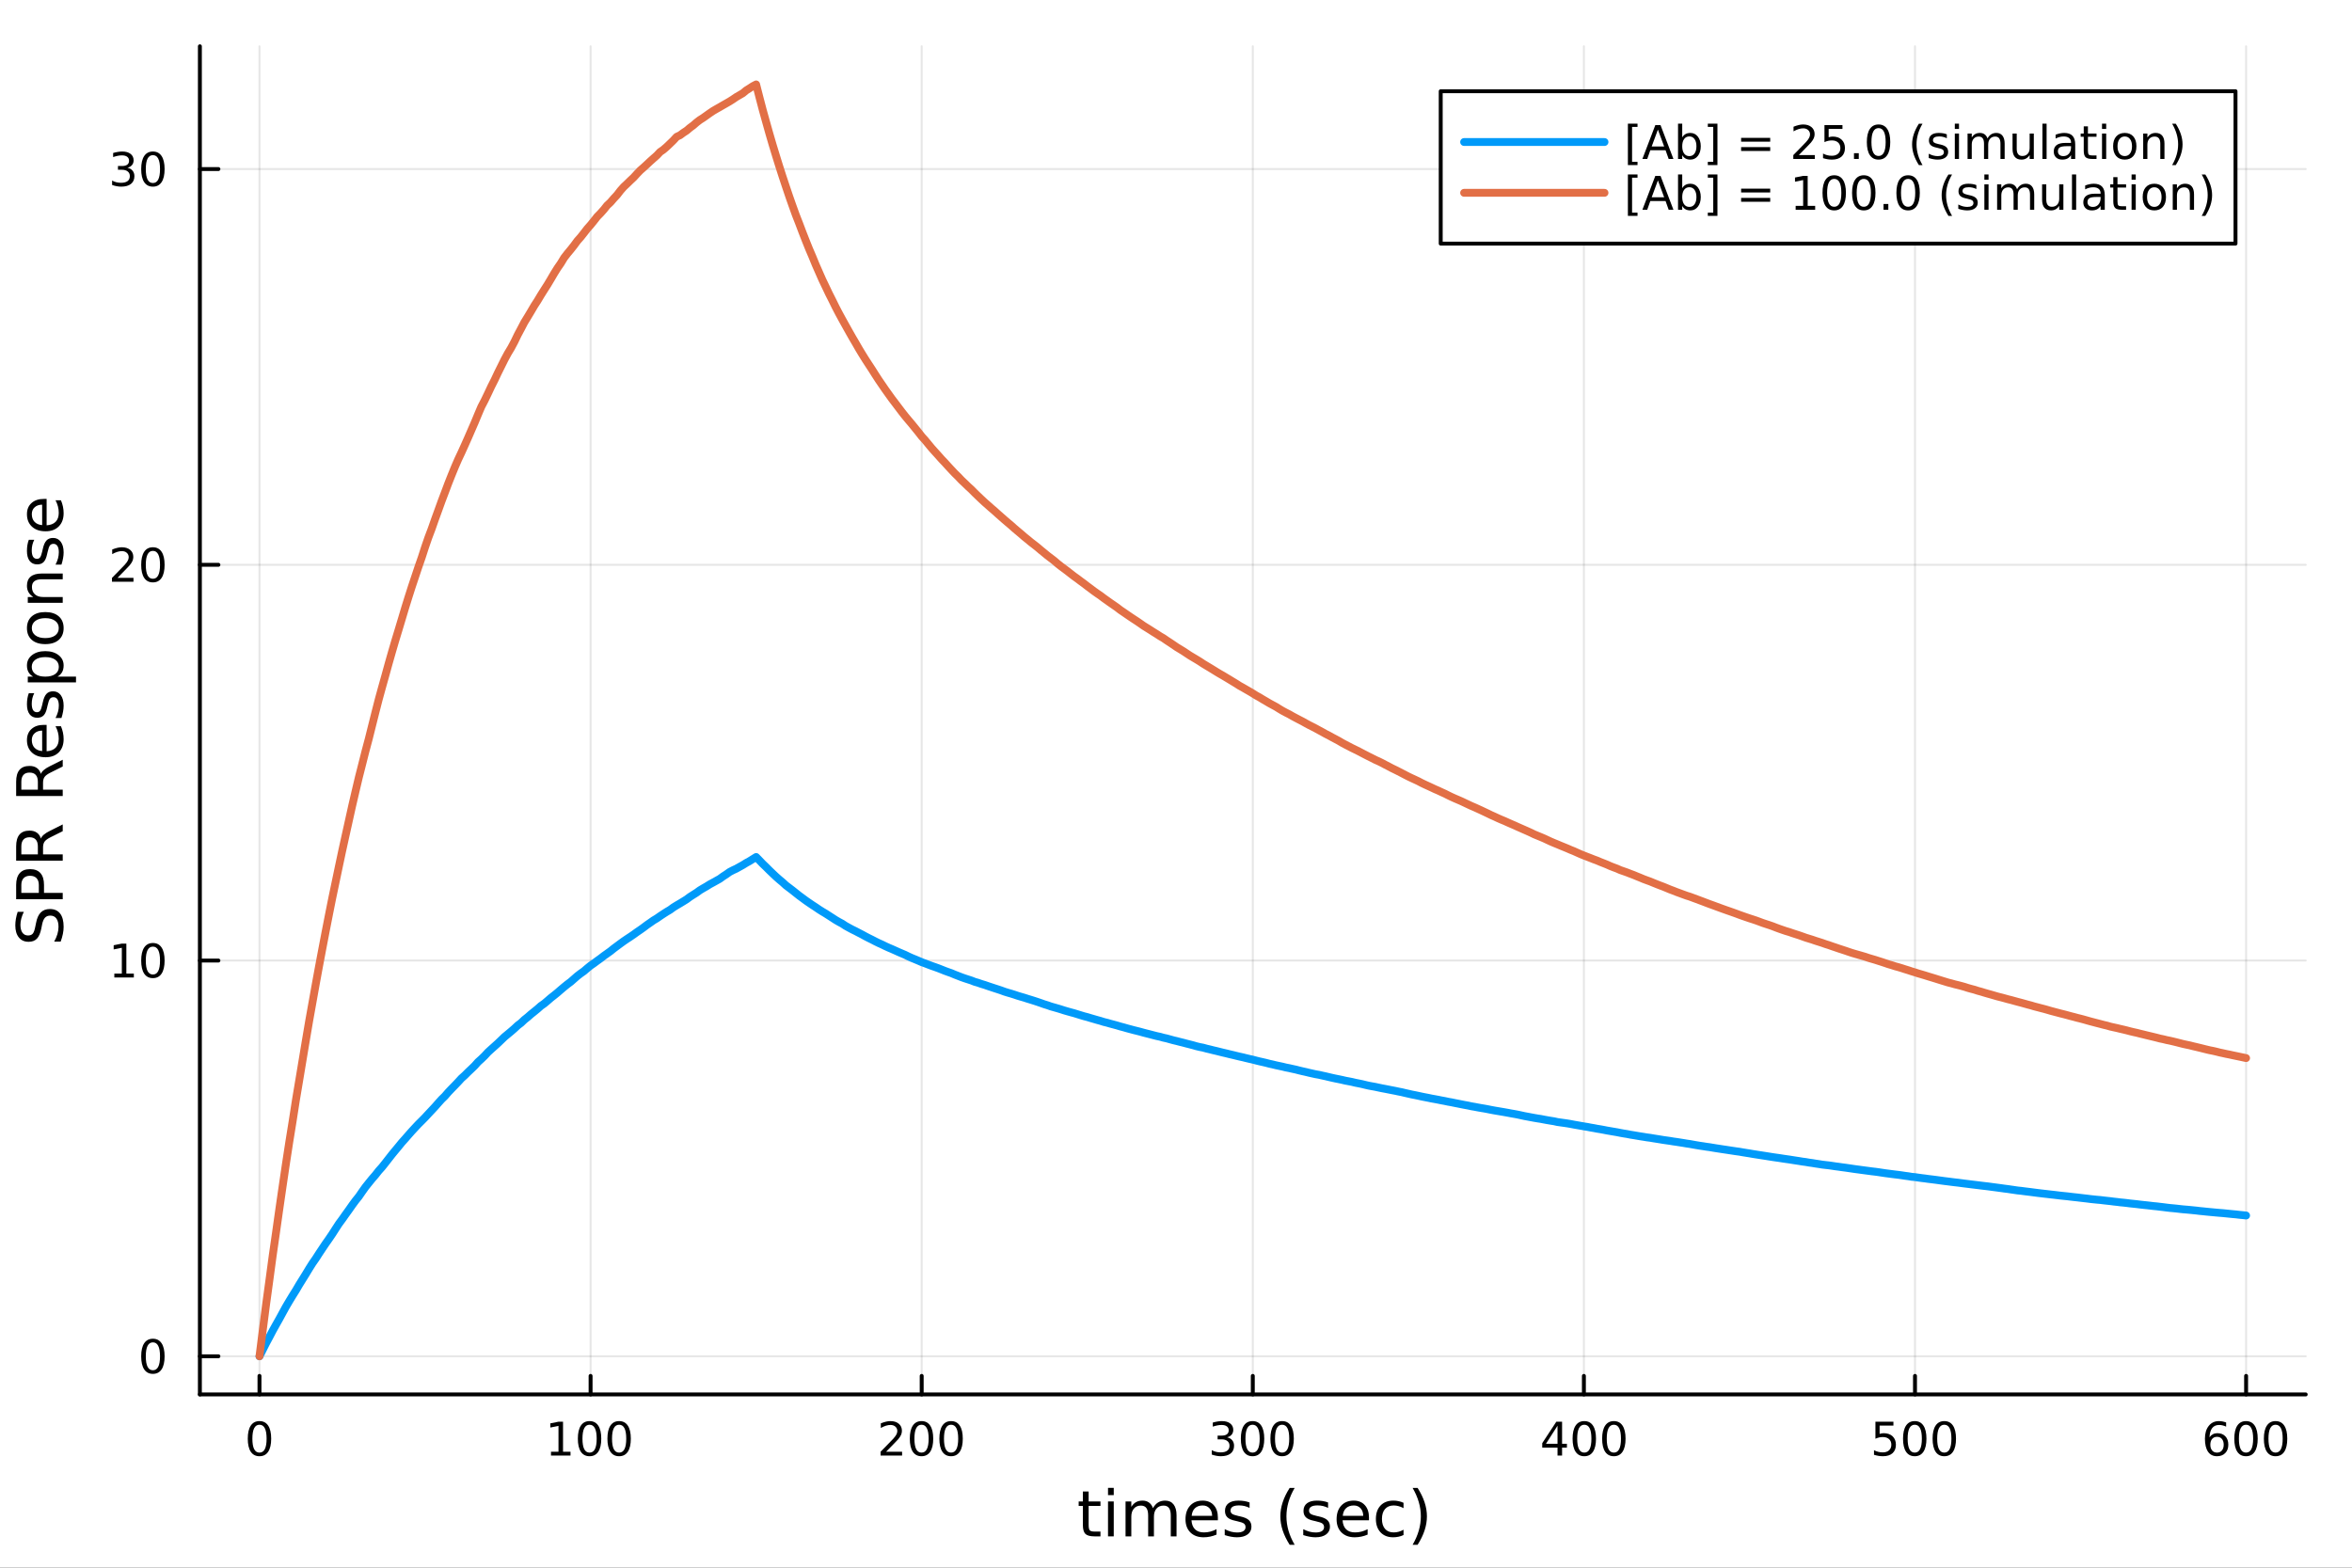 <?xml version="1.0" encoding="utf-8"?>
<svg xmlns="http://www.w3.org/2000/svg" xmlns:xlink="http://www.w3.org/1999/xlink" width="600" height="400" viewBox="0 0 2400 1600">
<rect x="0" y="0" width="2400" height="1600" fill="#333333" stroke="none"/>
<defs>
  <clipPath id="clip380">
    <rect x="0" y="0" width="2400" height="1600"/>
  </clipPath>
</defs>
<path clip-path="url(#clip380)" d="M0 1600 L2400 1600 L2400 0 L0 0  Z" fill="#ffffff" fill-rule="evenodd" fill-opacity="1"/>
<defs>
  <clipPath id="clip381">
    <rect x="480" y="0" width="1681" height="1600"/>
  </clipPath>
</defs>
<path clip-path="url(#clip380)" d="M203.964 1423.18 L2352.76 1423.18 L2352.76 47.244 L203.964 47.244  Z" fill="#ffffff" fill-rule="evenodd" fill-opacity="1"/>
<defs>
  <clipPath id="clip382">
    <rect x="203" y="47" width="2150" height="1377"/>
  </clipPath>
</defs>
<polyline clip-path="url(#clip382)" style="stroke:#000000; stroke-linecap:round; stroke-linejoin:round; stroke-width:2; stroke-opacity:0.1; fill:none" points="264.778,1423.18 264.778,47.244 "/>
<polyline clip-path="url(#clip382)" style="stroke:#000000; stroke-linecap:round; stroke-linejoin:round; stroke-width:2; stroke-opacity:0.1; fill:none" points="602.639,1423.18 602.639,47.244 "/>
<polyline clip-path="url(#clip382)" style="stroke:#000000; stroke-linecap:round; stroke-linejoin:round; stroke-width:2; stroke-opacity:0.1; fill:none" points="940.499,1423.18 940.499,47.244 "/>
<polyline clip-path="url(#clip382)" style="stroke:#000000; stroke-linecap:round; stroke-linejoin:round; stroke-width:2; stroke-opacity:0.1; fill:none" points="1278.36,1423.18 1278.36,47.244 "/>
<polyline clip-path="url(#clip382)" style="stroke:#000000; stroke-linecap:round; stroke-linejoin:round; stroke-width:2; stroke-opacity:0.1; fill:none" points="1616.22,1423.18 1616.22,47.244 "/>
<polyline clip-path="url(#clip382)" style="stroke:#000000; stroke-linecap:round; stroke-linejoin:round; stroke-width:2; stroke-opacity:0.1; fill:none" points="1954.08,1423.18 1954.08,47.244 "/>
<polyline clip-path="url(#clip382)" style="stroke:#000000; stroke-linecap:round; stroke-linejoin:round; stroke-width:2; stroke-opacity:0.1; fill:none" points="2291.94,1423.18 2291.94,47.244 "/>
<polyline clip-path="url(#clip382)" style="stroke:#000000; stroke-linecap:round; stroke-linejoin:round; stroke-width:2; stroke-opacity:0.1; fill:none" points="203.964,1384.24 2352.76,1384.24 "/>
<polyline clip-path="url(#clip382)" style="stroke:#000000; stroke-linecap:round; stroke-linejoin:round; stroke-width:2; stroke-opacity:0.1; fill:none" points="203.964,980.341 2352.76,980.341 "/>
<polyline clip-path="url(#clip382)" style="stroke:#000000; stroke-linecap:round; stroke-linejoin:round; stroke-width:2; stroke-opacity:0.1; fill:none" points="203.964,576.444 2352.76,576.444 "/>
<polyline clip-path="url(#clip382)" style="stroke:#000000; stroke-linecap:round; stroke-linejoin:round; stroke-width:2; stroke-opacity:0.1; fill:none" points="203.964,172.547 2352.76,172.547 "/>
<polyline clip-path="url(#clip380)" style="stroke:#000000; stroke-linecap:round; stroke-linejoin:round; stroke-width:4; stroke-opacity:1; fill:none" points="203.964,1423.18 2352.76,1423.18 "/>
<polyline clip-path="url(#clip380)" style="stroke:#000000; stroke-linecap:round; stroke-linejoin:round; stroke-width:4; stroke-opacity:1; fill:none" points="264.778,1423.18 264.778,1404.28 "/>
<polyline clip-path="url(#clip380)" style="stroke:#000000; stroke-linecap:round; stroke-linejoin:round; stroke-width:4; stroke-opacity:1; fill:none" points="602.639,1423.18 602.639,1404.28 "/>
<polyline clip-path="url(#clip380)" style="stroke:#000000; stroke-linecap:round; stroke-linejoin:round; stroke-width:4; stroke-opacity:1; fill:none" points="940.499,1423.18 940.499,1404.28 "/>
<polyline clip-path="url(#clip380)" style="stroke:#000000; stroke-linecap:round; stroke-linejoin:round; stroke-width:4; stroke-opacity:1; fill:none" points="1278.36,1423.18 1278.36,1404.28 "/>
<polyline clip-path="url(#clip380)" style="stroke:#000000; stroke-linecap:round; stroke-linejoin:round; stroke-width:4; stroke-opacity:1; fill:none" points="1616.22,1423.18 1616.22,1404.28 "/>
<polyline clip-path="url(#clip380)" style="stroke:#000000; stroke-linecap:round; stroke-linejoin:round; stroke-width:4; stroke-opacity:1; fill:none" points="1954.08,1423.18 1954.08,1404.28 "/>
<polyline clip-path="url(#clip380)" style="stroke:#000000; stroke-linecap:round; stroke-linejoin:round; stroke-width:4; stroke-opacity:1; fill:none" points="2291.94,1423.18 2291.94,1404.28 "/>
<path clip-path="url(#clip380)" d="M264.778 1454.1 Q261.167 1454.1 259.339 1457.66 Q257.533 1461.2 257.533 1468.33 Q257.533 1475.44 259.339 1479.01 Q261.167 1482.55 264.778 1482.55 Q268.413 1482.55 270.218 1479.01 Q272.047 1475.44 272.047 1468.33 Q272.047 1461.2 270.218 1457.66 Q268.413 1454.1 264.778 1454.1 M264.778 1450.39 Q270.589 1450.39 273.644 1455 Q276.723 1459.58 276.723 1468.33 Q276.723 1477.06 273.644 1481.67 Q270.589 1486.25 264.778 1486.25 Q258.968 1486.25 255.89 1481.67 Q252.834 1477.06 252.834 1468.33 Q252.834 1459.58 255.89 1455 Q258.968 1450.39 264.778 1450.39 Z" fill="#000000" fill-rule="nonzero" fill-opacity="1" /><path clip-path="url(#clip380)" d="M562.246 1481.64 L569.884 1481.64 L569.884 1455.28 L561.574 1456.95 L561.574 1452.69 L569.838 1451.02 L574.514 1451.02 L574.514 1481.64 L582.153 1481.64 L582.153 1485.58 L562.246 1485.58 L562.246 1481.64 Z" fill="#000000" fill-rule="nonzero" fill-opacity="1" /><path clip-path="url(#clip380)" d="M601.597 1454.1 Q597.986 1454.1 596.157 1457.66 Q594.352 1461.2 594.352 1468.33 Q594.352 1475.44 596.157 1479.01 Q597.986 1482.55 601.597 1482.55 Q605.231 1482.55 607.037 1479.01 Q608.866 1475.44 608.866 1468.33 Q608.866 1461.2 607.037 1457.66 Q605.231 1454.1 601.597 1454.1 M601.597 1450.39 Q607.407 1450.39 610.463 1455 Q613.542 1459.58 613.542 1468.33 Q613.542 1477.06 610.463 1481.67 Q607.407 1486.25 601.597 1486.25 Q595.787 1486.25 592.708 1481.67 Q589.653 1477.06 589.653 1468.33 Q589.653 1459.58 592.708 1455 Q595.787 1450.39 601.597 1450.39 Z" fill="#000000" fill-rule="nonzero" fill-opacity="1" /><path clip-path="url(#clip380)" d="M631.759 1454.1 Q628.148 1454.1 626.319 1457.66 Q624.514 1461.2 624.514 1468.33 Q624.514 1475.44 626.319 1479.01 Q628.148 1482.55 631.759 1482.55 Q635.393 1482.55 637.199 1479.01 Q639.028 1475.44 639.028 1468.33 Q639.028 1461.2 637.199 1457.66 Q635.393 1454.1 631.759 1454.1 M631.759 1450.39 Q637.569 1450.39 640.625 1455 Q643.703 1459.58 643.703 1468.33 Q643.703 1477.06 640.625 1481.67 Q637.569 1486.25 631.759 1486.25 Q625.949 1486.25 622.87 1481.67 Q619.815 1477.06 619.815 1468.33 Q619.815 1459.58 622.87 1455 Q625.949 1450.39 631.759 1450.39 Z" fill="#000000" fill-rule="nonzero" fill-opacity="1" /><path clip-path="url(#clip380)" d="M904.192 1481.64 L920.511 1481.64 L920.511 1485.58 L898.567 1485.58 L898.567 1481.64 Q901.229 1478.89 905.812 1474.26 Q910.418 1469.61 911.599 1468.27 Q913.844 1465.74 914.724 1464.01 Q915.627 1462.25 915.627 1460.56 Q915.627 1457.8 913.682 1456.07 Q911.761 1454.33 908.659 1454.33 Q906.46 1454.33 904.006 1455.09 Q901.576 1455.86 898.798 1457.41 L898.798 1452.69 Q901.622 1451.55 904.076 1450.97 Q906.53 1450.39 908.567 1450.39 Q913.937 1450.39 917.131 1453.08 Q920.326 1455.77 920.326 1460.26 Q920.326 1462.39 919.516 1464.31 Q918.729 1466.2 916.622 1468.8 Q916.043 1469.47 912.942 1472.69 Q909.84 1475.88 904.192 1481.64 Z" fill="#000000" fill-rule="nonzero" fill-opacity="1" /><path clip-path="url(#clip380)" d="M940.326 1454.1 Q936.715 1454.1 934.886 1457.66 Q933.08 1461.2 933.08 1468.33 Q933.08 1475.44 934.886 1479.01 Q936.715 1482.55 940.326 1482.55 Q943.96 1482.55 945.765 1479.01 Q947.594 1475.44 947.594 1468.33 Q947.594 1461.2 945.765 1457.66 Q943.96 1454.1 940.326 1454.1 M940.326 1450.39 Q946.136 1450.39 949.191 1455 Q952.27 1459.58 952.27 1468.33 Q952.27 1477.06 949.191 1481.67 Q946.136 1486.25 940.326 1486.25 Q934.516 1486.25 931.437 1481.67 Q928.381 1477.06 928.381 1468.33 Q928.381 1459.58 931.437 1455 Q934.516 1450.39 940.326 1450.39 Z" fill="#000000" fill-rule="nonzero" fill-opacity="1" /><path clip-path="url(#clip380)" d="M970.488 1454.1 Q966.876 1454.1 965.048 1457.66 Q963.242 1461.2 963.242 1468.33 Q963.242 1475.44 965.048 1479.01 Q966.876 1482.55 970.488 1482.55 Q974.122 1482.55 975.927 1479.01 Q977.756 1475.44 977.756 1468.33 Q977.756 1461.2 975.927 1457.66 Q974.122 1454.1 970.488 1454.1 M970.488 1450.39 Q976.298 1450.39 979.353 1455 Q982.432 1459.58 982.432 1468.33 Q982.432 1477.06 979.353 1481.67 Q976.298 1486.25 970.488 1486.25 Q964.677 1486.25 961.599 1481.67 Q958.543 1477.06 958.543 1468.33 Q958.543 1459.58 961.599 1455 Q964.677 1450.39 970.488 1450.39 Z" fill="#000000" fill-rule="nonzero" fill-opacity="1" /><path clip-path="url(#clip380)" d="M1252.12 1466.95 Q1255.48 1467.66 1257.35 1469.93 Q1259.25 1472.2 1259.25 1475.53 Q1259.25 1480.65 1255.73 1483.45 Q1252.21 1486.25 1245.73 1486.25 Q1243.56 1486.25 1241.24 1485.81 Q1238.95 1485.39 1236.5 1484.54 L1236.5 1480.02 Q1238.44 1481.16 1240.76 1481.74 Q1243.07 1482.32 1245.59 1482.32 Q1249.99 1482.32 1252.28 1480.58 Q1254.6 1478.84 1254.6 1475.53 Q1254.6 1472.48 1252.45 1470.77 Q1250.32 1469.03 1246.5 1469.03 L1242.47 1469.03 L1242.47 1465.19 L1246.68 1465.19 Q1250.13 1465.19 1251.96 1463.82 Q1253.79 1462.43 1253.79 1459.84 Q1253.79 1457.18 1251.89 1455.77 Q1250.01 1454.33 1246.5 1454.33 Q1244.58 1454.33 1242.38 1454.75 Q1240.18 1455.16 1237.54 1456.04 L1237.54 1451.88 Q1240.2 1451.14 1242.52 1450.77 Q1244.85 1450.39 1246.91 1450.39 Q1252.24 1450.39 1255.34 1452.83 Q1258.44 1455.23 1258.44 1459.35 Q1258.44 1462.22 1256.8 1464.21 Q1255.15 1466.18 1252.12 1466.95 Z" fill="#000000" fill-rule="nonzero" fill-opacity="1" /><path clip-path="url(#clip380)" d="M1278.12 1454.1 Q1274.51 1454.1 1272.68 1457.66 Q1270.87 1461.2 1270.87 1468.33 Q1270.87 1475.44 1272.68 1479.01 Q1274.51 1482.55 1278.12 1482.55 Q1281.75 1482.55 1283.56 1479.01 Q1285.39 1475.44 1285.39 1468.33 Q1285.39 1461.2 1283.56 1457.66 Q1281.75 1454.1 1278.12 1454.1 M1278.12 1450.39 Q1283.93 1450.39 1286.98 1455 Q1290.06 1459.58 1290.06 1468.33 Q1290.06 1477.06 1286.98 1481.67 Q1283.93 1486.25 1278.12 1486.25 Q1272.31 1486.25 1269.23 1481.67 Q1266.17 1477.06 1266.17 1468.33 Q1266.17 1459.58 1269.23 1455 Q1272.31 1450.39 1278.12 1450.39 Z" fill="#000000" fill-rule="nonzero" fill-opacity="1" /><path clip-path="url(#clip380)" d="M1308.28 1454.1 Q1304.67 1454.1 1302.84 1457.66 Q1301.03 1461.2 1301.03 1468.33 Q1301.03 1475.44 1302.84 1479.01 Q1304.67 1482.55 1308.28 1482.55 Q1311.91 1482.55 1313.72 1479.01 Q1315.55 1475.44 1315.55 1468.33 Q1315.55 1461.2 1313.72 1457.66 Q1311.91 1454.1 1308.28 1454.1 M1308.28 1450.39 Q1314.09 1450.39 1317.14 1455 Q1320.22 1459.58 1320.22 1468.33 Q1320.22 1477.06 1317.14 1481.67 Q1314.09 1486.25 1308.28 1486.25 Q1302.47 1486.25 1299.39 1481.67 Q1296.33 1477.06 1296.33 1468.33 Q1296.33 1459.58 1299.39 1455 Q1302.47 1450.39 1308.28 1450.39 Z" fill="#000000" fill-rule="nonzero" fill-opacity="1" /><path clip-path="url(#clip380)" d="M1589.31 1455.09 L1577.51 1473.54 L1589.31 1473.54 L1589.31 1455.09 M1588.08 1451.02 L1593.96 1451.02 L1593.96 1473.54 L1598.89 1473.54 L1598.89 1477.43 L1593.96 1477.43 L1593.96 1485.58 L1589.31 1485.58 L1589.31 1477.43 L1573.71 1477.43 L1573.71 1472.92 L1588.08 1451.02 Z" fill="#000000" fill-rule="nonzero" fill-opacity="1" /><path clip-path="url(#clip380)" d="M1616.63 1454.1 Q1613.01 1454.1 1611.19 1457.66 Q1609.38 1461.2 1609.38 1468.33 Q1609.38 1475.44 1611.19 1479.01 Q1613.01 1482.55 1616.63 1482.55 Q1620.26 1482.55 1622.07 1479.01 Q1623.89 1475.44 1623.89 1468.33 Q1623.89 1461.2 1622.07 1457.66 Q1620.26 1454.1 1616.63 1454.1 M1616.63 1450.39 Q1622.44 1450.39 1625.49 1455 Q1628.57 1459.58 1628.57 1468.33 Q1628.57 1477.06 1625.49 1481.67 Q1622.44 1486.25 1616.63 1486.25 Q1610.82 1486.25 1607.74 1481.67 Q1604.68 1477.06 1604.68 1468.33 Q1604.68 1459.58 1607.74 1455 Q1610.82 1450.39 1616.63 1450.39 Z" fill="#000000" fill-rule="nonzero" fill-opacity="1" /><path clip-path="url(#clip380)" d="M1646.79 1454.1 Q1643.18 1454.1 1641.35 1457.66 Q1639.54 1461.2 1639.54 1468.33 Q1639.54 1475.44 1641.35 1479.01 Q1643.18 1482.55 1646.79 1482.55 Q1650.42 1482.55 1652.23 1479.01 Q1654.06 1475.44 1654.06 1468.33 Q1654.06 1461.2 1652.23 1457.66 Q1650.42 1454.1 1646.79 1454.1 M1646.79 1450.39 Q1652.6 1450.39 1655.65 1455 Q1658.73 1459.58 1658.73 1468.33 Q1658.73 1477.06 1655.65 1481.67 Q1652.6 1486.25 1646.79 1486.25 Q1640.98 1486.25 1637.9 1481.67 Q1634.84 1477.06 1634.84 1468.33 Q1634.84 1459.58 1637.9 1455 Q1640.98 1450.39 1646.79 1450.39 Z" fill="#000000" fill-rule="nonzero" fill-opacity="1" /><path clip-path="url(#clip380)" d="M1913.7 1451.02 L1932.06 1451.02 L1932.06 1454.96 L1917.98 1454.96 L1917.98 1463.43 Q1919 1463.08 1920.02 1462.92 Q1921.04 1462.73 1922.06 1462.73 Q1927.84 1462.73 1931.22 1465.9 Q1934.6 1469.08 1934.6 1474.49 Q1934.6 1480.07 1931.13 1483.17 Q1927.66 1486.25 1921.34 1486.25 Q1919.16 1486.25 1916.89 1485.88 Q1914.65 1485.51 1912.24 1484.77 L1912.24 1480.07 Q1914.32 1481.2 1916.55 1481.76 Q1918.77 1482.32 1921.25 1482.32 Q1925.25 1482.32 1927.59 1480.21 Q1929.93 1478.1 1929.93 1474.49 Q1929.93 1470.88 1927.59 1468.77 Q1925.25 1466.67 1921.25 1466.67 Q1919.37 1466.67 1917.5 1467.08 Q1915.64 1467.5 1913.7 1468.38 L1913.7 1451.02 Z" fill="#000000" fill-rule="nonzero" fill-opacity="1" /><path clip-path="url(#clip380)" d="M1953.81 1454.1 Q1950.2 1454.1 1948.37 1457.66 Q1946.57 1461.2 1946.57 1468.33 Q1946.57 1475.44 1948.37 1479.01 Q1950.2 1482.55 1953.81 1482.55 Q1957.45 1482.55 1959.25 1479.01 Q1961.08 1475.44 1961.08 1468.33 Q1961.08 1461.2 1959.25 1457.66 Q1957.45 1454.1 1953.81 1454.1 M1953.81 1450.39 Q1959.62 1450.39 1962.68 1455 Q1965.76 1459.58 1965.76 1468.33 Q1965.76 1477.06 1962.68 1481.67 Q1959.62 1486.25 1953.81 1486.25 Q1948 1486.25 1944.93 1481.67 Q1941.87 1477.06 1941.87 1468.33 Q1941.87 1459.58 1944.93 1455 Q1948 1450.39 1953.81 1450.39 Z" fill="#000000" fill-rule="nonzero" fill-opacity="1" /><path clip-path="url(#clip380)" d="M1983.98 1454.1 Q1980.37 1454.1 1978.54 1457.66 Q1976.73 1461.2 1976.73 1468.33 Q1976.73 1475.44 1978.54 1479.01 Q1980.37 1482.55 1983.98 1482.55 Q1987.61 1482.55 1989.42 1479.01 Q1991.24 1475.44 1991.24 1468.33 Q1991.24 1461.2 1989.42 1457.66 Q1987.61 1454.1 1983.98 1454.1 M1983.98 1450.39 Q1989.79 1450.39 1992.84 1455 Q1995.92 1459.58 1995.92 1468.33 Q1995.92 1477.06 1992.84 1481.67 Q1989.79 1486.25 1983.98 1486.25 Q1978.17 1486.25 1975.09 1481.67 Q1972.03 1477.06 1972.03 1468.33 Q1972.03 1459.58 1975.09 1455 Q1978.17 1450.39 1983.98 1450.39 Z" fill="#000000" fill-rule="nonzero" fill-opacity="1" /><path clip-path="url(#clip380)" d="M2262.27 1466.44 Q2259.12 1466.44 2257.27 1468.59 Q2255.44 1470.74 2255.44 1474.49 Q2255.44 1478.22 2257.27 1480.39 Q2259.12 1482.55 2262.27 1482.55 Q2265.41 1482.55 2267.24 1480.39 Q2269.09 1478.22 2269.09 1474.49 Q2269.09 1470.74 2267.24 1468.59 Q2265.41 1466.44 2262.27 1466.44 M2271.55 1451.78 L2271.55 1456.04 Q2269.79 1455.21 2267.98 1454.77 Q2266.2 1454.33 2264.44 1454.33 Q2259.81 1454.33 2257.36 1457.45 Q2254.93 1460.58 2254.58 1466.9 Q2255.95 1464.89 2258.01 1463.82 Q2260.07 1462.73 2262.54 1462.73 Q2267.75 1462.73 2270.76 1465.9 Q2273.79 1469.05 2273.79 1474.49 Q2273.79 1479.82 2270.64 1483.03 Q2267.5 1486.25 2262.27 1486.25 Q2256.27 1486.25 2253.1 1481.67 Q2249.93 1477.06 2249.93 1468.33 Q2249.93 1460.14 2253.82 1455.28 Q2257.71 1450.39 2264.26 1450.39 Q2266.02 1450.39 2267.8 1450.74 Q2269.6 1451.09 2271.55 1451.78 Z" fill="#000000" fill-rule="nonzero" fill-opacity="1" /><path clip-path="url(#clip380)" d="M2291.85 1454.1 Q2288.24 1454.1 2286.41 1457.66 Q2284.6 1461.2 2284.6 1468.33 Q2284.6 1475.44 2286.41 1479.01 Q2288.24 1482.55 2291.85 1482.55 Q2295.48 1482.55 2297.29 1479.01 Q2299.12 1475.44 2299.12 1468.33 Q2299.12 1461.2 2297.29 1457.66 Q2295.48 1454.1 2291.85 1454.1 M2291.85 1450.39 Q2297.66 1450.39 2300.71 1455 Q2303.79 1459.58 2303.79 1468.33 Q2303.79 1477.06 2300.71 1481.67 Q2297.66 1486.25 2291.85 1486.25 Q2286.04 1486.25 2282.96 1481.67 Q2279.9 1477.06 2279.9 1468.33 Q2279.9 1459.58 2282.96 1455 Q2286.04 1450.39 2291.85 1450.39 Z" fill="#000000" fill-rule="nonzero" fill-opacity="1" /><path clip-path="url(#clip380)" d="M2322.01 1454.1 Q2318.4 1454.1 2316.57 1457.66 Q2314.76 1461.2 2314.76 1468.33 Q2314.76 1475.44 2316.57 1479.01 Q2318.4 1482.55 2322.01 1482.55 Q2325.64 1482.55 2327.45 1479.01 Q2329.28 1475.44 2329.28 1468.33 Q2329.28 1461.2 2327.45 1457.66 Q2325.64 1454.1 2322.01 1454.1 M2322.01 1450.39 Q2327.82 1450.39 2330.88 1455 Q2333.95 1459.58 2333.95 1468.33 Q2333.95 1477.06 2330.88 1481.67 Q2327.82 1486.25 2322.01 1486.25 Q2316.2 1486.25 2313.12 1481.67 Q2310.07 1477.06 2310.07 1468.33 Q2310.07 1459.58 2313.12 1455 Q2316.2 1450.39 2322.01 1450.39 Z" fill="#000000" fill-rule="nonzero" fill-opacity="1" /><path clip-path="url(#clip380)" d="M1110.86 1522.27 L1110.86 1532.4 L1122.93 1532.4 L1122.93 1536.95 L1110.86 1536.95 L1110.86 1556.3 Q1110.86 1560.66 1112.04 1561.9 Q1113.25 1563.14 1116.91 1563.14 L1122.93 1563.14 L1122.93 1568.04 L1116.91 1568.04 Q1110.13 1568.04 1107.55 1565.53 Q1104.97 1562.98 1104.97 1556.3 L1104.97 1536.95 L1100.68 1536.95 L1100.68 1532.4 L1104.97 1532.4 L1104.97 1522.27 L1110.86 1522.27 Z" fill="#000000" fill-rule="nonzero" fill-opacity="1" /><path clip-path="url(#clip380)" d="M1130.63 1532.4 L1136.48 1532.4 L1136.48 1568.04 L1130.63 1568.04 L1130.63 1532.4 M1130.63 1518.52 L1136.48 1518.52 L1136.48 1525.93 L1130.63 1525.93 L1130.63 1518.52 Z" fill="#000000" fill-rule="nonzero" fill-opacity="1" /><path clip-path="url(#clip380)" d="M1176.49 1539.24 Q1178.69 1535.29 1181.74 1533.41 Q1184.8 1531.54 1188.94 1531.54 Q1194.51 1531.54 1197.53 1535.45 Q1200.55 1539.33 1200.55 1546.53 L1200.55 1568.04 L1194.67 1568.04 L1194.67 1546.72 Q1194.67 1541.59 1192.85 1539.11 Q1191.04 1536.63 1187.31 1536.63 Q1182.76 1536.63 1180.12 1539.65 Q1177.48 1542.68 1177.48 1547.9 L1177.48 1568.04 L1171.59 1568.04 L1171.59 1546.72 Q1171.59 1541.56 1169.78 1539.11 Q1167.96 1536.63 1164.17 1536.63 Q1159.69 1536.63 1157.05 1539.68 Q1154.4 1542.71 1154.4 1547.9 L1154.4 1568.04 L1148.52 1568.04 L1148.52 1532.4 L1154.4 1532.4 L1154.4 1537.93 Q1156.41 1534.66 1159.21 1533.1 Q1162.01 1531.54 1165.86 1531.54 Q1169.74 1531.54 1172.45 1533.51 Q1175.19 1535.48 1176.49 1539.24 Z" fill="#000000" fill-rule="nonzero" fill-opacity="1" /><path clip-path="url(#clip380)" d="M1242.73 1548.76 L1242.73 1551.62 L1215.8 1551.62 Q1216.18 1557.67 1219.43 1560.85 Q1222.71 1564 1228.53 1564 Q1231.91 1564 1235.06 1563.17 Q1238.24 1562.35 1241.36 1560.69 L1241.36 1566.23 Q1238.21 1567.57 1234.9 1568.27 Q1231.59 1568.97 1228.18 1568.97 Q1219.65 1568.97 1214.65 1564 Q1209.69 1559.04 1209.69 1550.57 Q1209.69 1541.82 1214.4 1536.69 Q1219.14 1531.54 1227.16 1531.54 Q1234.36 1531.54 1238.53 1536.18 Q1242.73 1540.8 1242.73 1548.76 M1236.87 1547.04 Q1236.81 1542.23 1234.17 1539.37 Q1231.56 1536.5 1227.23 1536.5 Q1222.33 1536.5 1219.37 1539.27 Q1216.44 1542.04 1215.99 1547.07 L1236.87 1547.04 Z" fill="#000000" fill-rule="nonzero" fill-opacity="1" /><path clip-path="url(#clip380)" d="M1275.07 1533.45 L1275.07 1538.98 Q1272.58 1537.71 1269.91 1537.07 Q1267.24 1536.44 1264.37 1536.44 Q1260.01 1536.44 1257.81 1537.77 Q1255.65 1539.11 1255.65 1541.79 Q1255.65 1543.82 1257.21 1545 Q1258.77 1546.15 1263.48 1547.2 L1265.49 1547.64 Q1271.72 1548.98 1274.33 1551.43 Q1276.98 1553.85 1276.98 1558.21 Q1276.98 1563.17 1273.03 1566.07 Q1269.11 1568.97 1262.24 1568.97 Q1259.37 1568.97 1256.25 1568.39 Q1253.17 1567.85 1249.73 1566.74 L1249.73 1560.69 Q1252.98 1562.38 1256.13 1563.24 Q1259.28 1564.07 1262.37 1564.07 Q1266.5 1564.07 1268.73 1562.66 Q1270.96 1561.23 1270.96 1558.65 Q1270.96 1556.27 1269.34 1554.99 Q1267.74 1553.72 1262.3 1552.54 L1260.27 1552.07 Q1254.82 1550.92 1252.4 1548.56 Q1249.98 1546.18 1249.98 1542.04 Q1249.98 1537.01 1253.55 1534.27 Q1257.11 1531.54 1263.67 1531.54 Q1266.92 1531.54 1269.78 1532.01 Q1272.65 1532.49 1275.07 1533.45 Z" fill="#000000" fill-rule="nonzero" fill-opacity="1" /><path clip-path="url(#clip380)" d="M1321.09 1518.58 Q1316.82 1525.9 1314.76 1533.06 Q1312.69 1540.23 1312.69 1547.58 Q1312.69 1554.93 1314.76 1562.16 Q1316.86 1569.35 1321.09 1576.64 L1316 1576.64 Q1311.22 1569.16 1308.84 1561.93 Q1306.48 1554.71 1306.48 1547.58 Q1306.48 1540.48 1308.84 1533.29 Q1311.19 1526.09 1316 1518.58 L1321.09 1518.58 Z" fill="#000000" fill-rule="nonzero" fill-opacity="1" /><path clip-path="url(#clip380)" d="M1355.18 1533.45 L1355.18 1538.98 Q1352.7 1537.71 1350.02 1537.07 Q1347.35 1536.44 1344.48 1536.44 Q1340.12 1536.44 1337.93 1537.77 Q1335.76 1539.11 1335.76 1541.79 Q1335.76 1543.82 1337.32 1545 Q1338.88 1546.15 1343.59 1547.2 L1345.6 1547.64 Q1351.84 1548.98 1354.45 1551.43 Q1357.09 1553.85 1357.09 1558.21 Q1357.09 1563.17 1353.14 1566.07 Q1349.23 1568.97 1342.35 1568.97 Q1339.49 1568.97 1336.37 1568.39 Q1333.28 1567.85 1329.84 1566.74 L1329.84 1560.69 Q1333.09 1562.38 1336.24 1563.24 Q1339.39 1564.07 1342.48 1564.07 Q1346.62 1564.07 1348.84 1562.66 Q1351.07 1561.23 1351.07 1558.65 Q1351.07 1556.27 1349.45 1554.99 Q1347.86 1553.72 1342.41 1552.54 L1340.38 1552.07 Q1334.93 1550.92 1332.52 1548.56 Q1330.1 1546.18 1330.1 1542.04 Q1330.1 1537.01 1333.66 1534.27 Q1337.23 1531.54 1343.78 1531.54 Q1347.03 1531.54 1349.89 1532.01 Q1352.76 1532.49 1355.18 1533.45 Z" fill="#000000" fill-rule="nonzero" fill-opacity="1" /><path clip-path="url(#clip380)" d="M1396.91 1548.76 L1396.91 1551.62 L1369.98 1551.62 Q1370.36 1557.67 1373.61 1560.85 Q1376.88 1564 1382.71 1564 Q1386.08 1564 1389.23 1563.17 Q1392.42 1562.35 1395.54 1560.69 L1395.54 1566.23 Q1392.39 1567.57 1389.08 1568.27 Q1385.77 1568.97 1382.36 1568.97 Q1373.83 1568.97 1368.83 1564 Q1363.87 1559.04 1363.87 1550.57 Q1363.87 1541.82 1368.58 1536.69 Q1373.32 1531.54 1381.34 1531.54 Q1388.53 1531.54 1392.7 1536.18 Q1396.91 1540.8 1396.91 1548.76 M1391.05 1547.04 Q1390.99 1542.23 1388.34 1539.37 Q1385.73 1536.5 1381.4 1536.5 Q1376.5 1536.5 1373.54 1539.27 Q1370.61 1542.04 1370.17 1547.07 L1391.05 1547.04 Z" fill="#000000" fill-rule="nonzero" fill-opacity="1" /><path clip-path="url(#clip380)" d="M1432.17 1533.76 L1432.17 1539.24 Q1429.69 1537.87 1427.17 1537.2 Q1424.69 1536.5 1422.15 1536.5 Q1416.45 1536.5 1413.3 1540.13 Q1410.15 1543.73 1410.15 1550.25 Q1410.15 1556.78 1413.3 1560.4 Q1416.45 1564 1422.15 1564 Q1424.69 1564 1427.17 1563.33 Q1429.69 1562.63 1432.17 1561.26 L1432.17 1566.68 Q1429.72 1567.82 1427.08 1568.39 Q1424.47 1568.97 1421.51 1568.97 Q1413.46 1568.97 1408.71 1563.91 Q1403.97 1558.85 1403.97 1550.25 Q1403.97 1541.53 1408.75 1536.53 Q1413.55 1531.54 1421.89 1531.54 Q1424.6 1531.54 1427.17 1532.11 Q1429.75 1532.65 1432.17 1533.76 Z" fill="#000000" fill-rule="nonzero" fill-opacity="1" /><path clip-path="url(#clip380)" d="M1441.43 1518.58 L1446.53 1518.58 Q1451.3 1526.09 1453.66 1533.29 Q1456.04 1540.48 1456.04 1547.58 Q1456.04 1554.71 1453.66 1561.93 Q1451.3 1569.16 1446.53 1576.64 L1441.43 1576.64 Q1445.67 1569.35 1447.74 1562.16 Q1449.84 1554.93 1449.84 1547.58 Q1449.84 1540.23 1447.74 1533.06 Q1445.67 1525.9 1441.43 1518.58 Z" fill="#000000" fill-rule="nonzero" fill-opacity="1" /><polyline clip-path="url(#clip380)" style="stroke:#000000; stroke-linecap:round; stroke-linejoin:round; stroke-width:4; stroke-opacity:1; fill:none" points="203.964,1423.18 203.964,47.244 "/>
<polyline clip-path="url(#clip380)" style="stroke:#000000; stroke-linecap:round; stroke-linejoin:round; stroke-width:4; stroke-opacity:1; fill:none" points="203.964,1384.24 222.861,1384.24 "/>
<polyline clip-path="url(#clip380)" style="stroke:#000000; stroke-linecap:round; stroke-linejoin:round; stroke-width:4; stroke-opacity:1; fill:none" points="203.964,980.341 222.861,980.341 "/>
<polyline clip-path="url(#clip380)" style="stroke:#000000; stroke-linecap:round; stroke-linejoin:round; stroke-width:4; stroke-opacity:1; fill:none" points="203.964,576.444 222.861,576.444 "/>
<polyline clip-path="url(#clip380)" style="stroke:#000000; stroke-linecap:round; stroke-linejoin:round; stroke-width:4; stroke-opacity:1; fill:none" points="203.964,172.547 222.861,172.547 "/>
<path clip-path="url(#clip380)" d="M156.019 1370.04 Q152.408 1370.04 150.579 1373.6 Q148.774 1377.14 148.774 1384.27 Q148.774 1391.38 150.579 1394.94 Q152.408 1398.49 156.019 1398.49 Q159.653 1398.49 161.459 1394.94 Q163.288 1391.38 163.288 1384.27 Q163.288 1377.14 161.459 1373.6 Q159.653 1370.04 156.019 1370.04 M156.019 1366.33 Q161.829 1366.33 164.885 1370.94 Q167.964 1375.52 167.964 1384.27 Q167.964 1393 164.885 1397.61 Q161.829 1402.19 156.019 1402.19 Q150.209 1402.19 147.13 1397.61 Q144.075 1393 144.075 1384.27 Q144.075 1375.52 147.13 1370.94 Q150.209 1366.33 156.019 1366.33 Z" fill="#000000" fill-rule="nonzero" fill-opacity="1" /><path clip-path="url(#clip380)" d="M116.668 993.686 L124.306 993.686 L124.306 967.32 L115.996 968.987 L115.996 964.728 L124.26 963.061 L128.936 963.061 L128.936 993.686 L136.575 993.686 L136.575 997.621 L116.668 997.621 L116.668 993.686 Z" fill="#000000" fill-rule="nonzero" fill-opacity="1" /><path clip-path="url(#clip380)" d="M156.019 966.14 Q152.408 966.14 150.579 969.705 Q148.774 973.246 148.774 980.376 Q148.774 987.482 150.579 991.047 Q152.408 994.589 156.019 994.589 Q159.653 994.589 161.459 991.047 Q163.288 987.482 163.288 980.376 Q163.288 973.246 161.459 969.705 Q159.653 966.14 156.019 966.14 M156.019 962.436 Q161.829 962.436 164.885 967.043 Q167.964 971.626 167.964 980.376 Q167.964 989.103 164.885 993.709 Q161.829 998.292 156.019 998.292 Q150.209 998.292 147.13 993.709 Q144.075 989.103 144.075 980.376 Q144.075 971.626 147.13 967.043 Q150.209 962.436 156.019 962.436 Z" fill="#000000" fill-rule="nonzero" fill-opacity="1" /><path clip-path="url(#clip380)" d="M119.885 589.789 L136.204 589.789 L136.204 593.724 L114.26 593.724 L114.26 589.789 Q116.922 587.034 121.505 582.405 Q126.112 577.752 127.292 576.409 Q129.538 573.886 130.417 572.15 Q131.32 570.391 131.32 568.701 Q131.32 565.946 129.376 564.21 Q127.455 562.474 124.353 562.474 Q122.154 562.474 119.7 563.238 Q117.269 564.002 114.492 565.553 L114.492 560.831 Q117.316 559.696 119.769 559.118 Q122.223 558.539 124.26 558.539 Q129.63 558.539 132.825 561.224 Q136.019 563.909 136.019 568.4 Q136.019 570.53 135.209 572.451 Q134.422 574.349 132.316 576.942 Q131.737 577.613 128.635 580.83 Q125.533 584.025 119.885 589.789 Z" fill="#000000" fill-rule="nonzero" fill-opacity="1" /><path clip-path="url(#clip380)" d="M156.019 562.243 Q152.408 562.243 150.579 565.807 Q148.774 569.349 148.774 576.479 Q148.774 583.585 150.579 587.15 Q152.408 590.692 156.019 590.692 Q159.653 590.692 161.459 587.15 Q163.288 583.585 163.288 576.479 Q163.288 569.349 161.459 565.807 Q159.653 562.243 156.019 562.243 M156.019 558.539 Q161.829 558.539 164.885 563.145 Q167.964 567.729 167.964 576.479 Q167.964 585.205 164.885 589.812 Q161.829 594.395 156.019 594.395 Q150.209 594.395 147.13 589.812 Q144.075 585.205 144.075 576.479 Q144.075 567.729 147.13 563.145 Q150.209 558.539 156.019 558.539 Z" fill="#000000" fill-rule="nonzero" fill-opacity="1" /><path clip-path="url(#clip380)" d="M130.024 171.193 Q133.38 171.91 135.255 174.179 Q137.154 176.447 137.154 179.781 Q137.154 184.896 133.635 187.697 Q130.117 190.498 123.635 190.498 Q121.459 190.498 119.144 190.058 Q116.853 189.642 114.399 188.785 L114.399 184.271 Q116.343 185.405 118.658 185.984 Q120.973 186.563 123.496 186.563 Q127.894 186.563 130.186 184.827 Q132.501 183.091 132.501 179.781 Q132.501 176.725 130.348 175.012 Q128.218 173.276 124.399 173.276 L120.371 173.276 L120.371 169.433 L124.584 169.433 Q128.033 169.433 129.862 168.068 Q131.691 166.679 131.691 164.086 Q131.691 161.424 129.792 160.012 Q127.917 158.577 124.399 158.577 Q122.478 158.577 120.279 158.994 Q118.08 159.41 115.441 160.29 L115.441 156.123 Q118.103 155.382 120.418 155.012 Q122.755 154.642 124.816 154.642 Q130.14 154.642 133.242 157.072 Q136.343 159.48 136.343 163.6 Q136.343 166.47 134.7 168.461 Q133.056 170.429 130.024 171.193 Z" fill="#000000" fill-rule="nonzero" fill-opacity="1" /><path clip-path="url(#clip380)" d="M156.019 158.345 Q152.408 158.345 150.579 161.91 Q148.774 165.452 148.774 172.581 Q148.774 179.688 150.579 183.253 Q152.408 186.794 156.019 186.794 Q159.653 186.794 161.459 183.253 Q163.288 179.688 163.288 172.581 Q163.288 165.452 161.459 161.91 Q159.653 158.345 156.019 158.345 M156.019 154.642 Q161.829 154.642 164.885 159.248 Q167.964 163.832 167.964 172.581 Q167.964 181.308 164.885 185.915 Q161.829 190.498 156.019 190.498 Q150.209 190.498 147.13 185.915 Q144.075 181.308 144.075 172.581 Q144.075 163.832 147.13 159.248 Q150.209 154.642 156.019 154.642 Z" fill="#000000" fill-rule="nonzero" fill-opacity="1" /><path clip-path="url(#clip380)" d="M18.044 930.623 L24.314 930.623 Q22.563 934.284 21.704 937.53 Q20.845 940.777 20.845 943.8 Q20.845 949.052 22.882 951.917 Q24.919 954.749 28.674 954.749 Q31.826 954.749 33.449 952.871 Q35.04 950.962 36.027 945.678 L36.823 941.795 Q38.191 934.602 41.66 931.196 Q45.098 927.759 50.891 927.759 Q57.798 927.759 61.362 932.406 Q64.927 937.021 64.927 945.965 Q64.927 949.338 64.163 953.158 Q63.399 956.945 61.904 961.019 L55.283 961.019 Q57.479 957.105 58.593 953.349 Q59.707 949.593 59.707 945.965 Q59.707 940.458 57.543 937.466 Q55.379 934.475 51.368 934.475 Q47.867 934.475 45.894 936.639 Q43.92 938.771 42.934 943.673 L42.17 947.588 Q40.737 954.781 37.682 957.996 Q34.626 961.21 29.184 961.21 Q22.882 961.21 19.253 956.786 Q15.625 952.33 15.625 944.532 Q15.625 941.19 16.23 937.721 Q16.834 934.252 18.044 930.623 Z" fill="#000000" fill-rule="nonzero" fill-opacity="1" /><path clip-path="url(#clip380)" d="M21.768 911.303 L39.623 911.303 L39.623 903.219 Q39.623 898.731 37.3 896.28 Q34.977 893.829 30.68 893.829 Q26.415 893.829 24.091 896.28 Q21.768 898.731 21.768 903.219 L21.768 911.303 M16.484 917.733 L16.484 903.219 Q16.484 895.23 20.113 891.156 Q23.709 887.05 30.68 887.05 Q37.714 887.05 41.31 891.156 Q44.907 895.23 44.907 903.219 L44.907 911.303 L64.004 911.303 L64.004 917.733 L16.484 917.733 Z" fill="#000000" fill-rule="nonzero" fill-opacity="1" /><path clip-path="url(#clip380)" d="M41.724 855.89 Q42.424 853.821 44.716 851.879 Q47.008 849.906 51.018 847.933 L64.004 841.408 L64.004 848.315 L51.814 854.394 Q47.039 856.749 45.48 858.977 Q43.92 861.173 43.92 864.993 L43.92 871.995 L64.004 871.995 L64.004 878.424 L16.484 878.424 L16.484 863.911 Q16.484 855.763 19.89 851.752 Q23.296 847.742 30.17 847.742 Q34.658 847.742 37.618 849.842 Q40.578 851.911 41.724 855.89 M21.768 871.995 L38.637 871.995 L38.637 863.911 Q38.637 859.264 36.504 856.908 Q34.34 854.521 30.17 854.521 Q26.001 854.521 23.9 856.908 Q21.768 859.264 21.768 863.911 L21.768 871.995 Z" fill="#000000" fill-rule="nonzero" fill-opacity="1" /><path clip-path="url(#clip380)" d="M41.724 789.877 Q42.424 787.809 44.716 785.867 Q47.008 783.894 51.018 781.92 L64.004 775.395 L64.004 782.302 L51.814 788.382 Q47.039 790.737 45.48 792.965 Q43.92 795.161 43.92 798.98 L43.92 805.983 L64.004 805.983 L64.004 812.412 L16.484 812.412 L16.484 797.898 Q16.484 789.75 19.89 785.74 Q23.296 781.729 30.17 781.729 Q34.658 781.729 37.618 783.83 Q40.578 785.899 41.724 789.877 M21.768 805.983 L38.637 805.983 L38.637 797.898 Q38.637 793.251 36.504 790.896 Q34.34 788.509 30.17 788.509 Q26.001 788.509 23.9 790.896 Q21.768 793.251 21.768 797.898 L21.768 805.983 Z" fill="#000000" fill-rule="nonzero" fill-opacity="1" /><path clip-path="url(#clip380)" d="M44.716 739.811 L47.581 739.811 L47.581 766.738 Q53.628 766.356 56.811 763.11 Q59.962 759.831 59.962 754.007 Q59.962 750.633 59.134 747.482 Q58.307 744.299 56.652 741.18 L62.19 741.18 Q63.527 744.331 64.227 747.641 Q64.927 750.951 64.927 754.357 Q64.927 762.887 59.962 767.884 Q54.997 772.849 46.53 772.849 Q37.777 772.849 32.653 768.139 Q27.497 763.396 27.497 755.375 Q27.497 748.182 32.144 744.013 Q36.759 739.811 44.716 739.811 M42.997 745.668 Q38.191 745.731 35.327 748.373 Q32.462 750.983 32.462 755.312 Q32.462 760.213 35.231 763.173 Q38 766.102 43.029 766.547 L42.997 745.668 Z" fill="#000000" fill-rule="nonzero" fill-opacity="1" /><path clip-path="url(#clip380)" d="M29.407 707.473 L34.945 707.473 Q33.672 709.956 33.035 712.63 Q32.398 715.303 32.398 718.168 Q32.398 722.528 33.735 724.724 Q35.072 726.889 37.746 726.889 Q39.783 726.889 40.96 725.329 Q42.106 723.77 43.157 719.059 L43.602 717.054 Q44.939 710.815 47.39 708.205 Q49.809 705.564 54.169 705.564 Q59.134 705.564 62.031 709.51 Q64.927 713.425 64.927 720.3 Q64.927 723.165 64.354 726.284 Q63.813 729.371 62.699 732.809 L56.652 732.809 Q58.339 729.562 59.198 726.411 Q60.026 723.26 60.026 720.173 Q60.026 716.035 58.625 713.807 Q57.193 711.579 54.615 711.579 Q52.228 711.579 50.955 713.203 Q49.681 714.794 48.504 720.237 L48.026 722.274 Q46.88 727.716 44.525 730.135 Q42.138 732.554 38 732.554 Q32.971 732.554 30.234 728.989 Q27.497 725.425 27.497 718.868 Q27.497 715.622 27.974 712.757 Q28.452 709.892 29.407 707.473 Z" fill="#000000" fill-rule="nonzero" fill-opacity="1" /><path clip-path="url(#clip380)" d="M58.657 690.572 L77.563 690.572 L77.563 696.461 L28.356 696.461 L28.356 690.572 L33.767 690.572 Q30.584 688.726 29.056 685.925 Q27.497 683.093 27.497 679.178 Q27.497 672.685 32.653 668.643 Q37.809 664.569 46.212 664.569 Q54.615 664.569 59.771 668.643 Q64.927 672.685 64.927 679.178 Q64.927 683.093 63.399 685.925 Q61.84 688.726 58.657 690.572 M46.212 670.648 Q39.751 670.648 36.09 673.321 Q32.398 675.963 32.398 680.61 Q32.398 685.257 36.09 687.931 Q39.751 690.572 46.212 690.572 Q52.673 690.572 56.365 687.931 Q60.026 685.257 60.026 680.61 Q60.026 675.963 56.365 673.321 Q52.673 670.648 46.212 670.648 Z" fill="#000000" fill-rule="nonzero" fill-opacity="1" /><path clip-path="url(#clip380)" d="M32.462 641.047 Q32.462 645.758 36.154 648.495 Q39.815 651.232 46.212 651.232 Q52.609 651.232 56.302 648.527 Q59.962 645.79 59.962 641.047 Q59.962 636.368 56.27 633.631 Q52.578 630.894 46.212 630.894 Q39.878 630.894 36.186 633.631 Q32.462 636.368 32.462 641.047 M27.497 641.047 Q27.497 633.408 32.462 629.048 Q37.427 624.687 46.212 624.687 Q54.965 624.687 59.962 629.048 Q64.927 633.408 64.927 641.047 Q64.927 648.718 59.962 653.078 Q54.965 657.407 46.212 657.407 Q37.427 657.407 32.462 653.078 Q27.497 648.718 27.497 641.047 Z" fill="#000000" fill-rule="nonzero" fill-opacity="1" /><path clip-path="url(#clip380)" d="M42.488 585.347 L64.004 585.347 L64.004 591.204 L42.679 591.204 Q37.618 591.204 35.104 593.177 Q32.589 595.151 32.589 599.097 Q32.589 603.84 35.613 606.577 Q38.637 609.314 43.857 609.314 L64.004 609.314 L64.004 615.202 L28.356 615.202 L28.356 609.314 L33.894 609.314 Q30.68 607.214 29.088 604.381 Q27.497 601.516 27.497 597.792 Q27.497 591.649 31.316 588.498 Q35.104 585.347 42.488 585.347 Z" fill="#000000" fill-rule="nonzero" fill-opacity="1" /><path clip-path="url(#clip380)" d="M29.407 550.941 L34.945 550.941 Q33.672 553.423 33.035 556.097 Q32.398 558.77 32.398 561.635 Q32.398 565.996 33.735 568.192 Q35.072 570.356 37.746 570.356 Q39.783 570.356 40.96 568.796 Q42.106 567.237 43.157 562.526 L43.602 560.521 Q44.939 554.283 47.39 551.673 Q49.809 549.031 54.169 549.031 Q59.134 549.031 62.031 552.978 Q64.927 556.893 64.927 563.768 Q64.927 566.632 64.354 569.751 Q63.813 572.839 62.699 576.276 L56.652 576.276 Q58.339 573.03 59.198 569.879 Q60.026 566.728 60.026 563.64 Q60.026 559.503 58.625 557.275 Q57.193 555.047 54.615 555.047 Q52.228 555.047 50.955 556.67 Q49.681 558.261 48.504 563.704 L48.026 565.741 Q46.88 571.184 44.525 573.603 Q42.138 576.022 38 576.022 Q32.971 576.022 30.234 572.457 Q27.497 568.892 27.497 562.335 Q27.497 559.089 27.974 556.224 Q28.452 553.36 29.407 550.941 Z" fill="#000000" fill-rule="nonzero" fill-opacity="1" /><path clip-path="url(#clip380)" d="M44.716 509.213 L47.581 509.213 L47.581 536.14 Q53.628 535.758 56.811 532.512 Q59.962 529.234 59.962 523.409 Q59.962 520.035 59.134 516.884 Q58.307 513.701 56.652 510.582 L62.19 510.582 Q63.527 513.733 64.227 517.043 Q64.927 520.353 64.927 523.759 Q64.927 532.289 59.962 537.286 Q54.997 542.251 46.53 542.251 Q37.777 542.251 32.653 537.541 Q27.497 532.798 27.497 524.778 Q27.497 517.584 32.144 513.415 Q36.759 509.213 44.716 509.213 M42.997 515.07 Q38.191 515.134 35.327 517.775 Q32.462 520.385 32.462 524.714 Q32.462 529.616 35.231 532.576 Q38 535.504 43.029 535.949 L42.997 515.07 Z" fill="#000000" fill-rule="nonzero" fill-opacity="1" /><polyline clip-path="url(#clip382)" style="stroke:#009af9; stroke-linecap:round; stroke-linejoin:round; stroke-width:8; stroke-opacity:1; fill:none" points="264.778,1384.24 268.157,1377.51 271.536,1370.81 274.914,1364.52 278.293,1358.05 281.671,1351.99 285.05,1346 288.429,1339.79 291.807,1333.61 295.186,1327.89 298.564,1322.32 301.943,1316.95 305.322,1311.17 308.7,1305.74 312.079,1300.3 315.458,1294.69 318.836,1289.34 322.215,1284.5 325.593,1279.24 328.972,1274.15 332.351,1269.12 335.729,1264.34 339.108,1259.34 342.486,1254.08 345.865,1248.88 349.244,1244.32 352.622,1239.51 356.001,1234.83 359.379,1230 362.758,1225.41 366.137,1221.21 369.515,1216.3 372.894,1211.55 376.272,1207.32 379.651,1203.15 383.03,1199.26 386.408,1194.97 389.787,1191.21 393.165,1186.97 396.544,1182.64 399.923,1178.32 403.301,1174.22 406.68,1170.16 410.058,1166 413.437,1162.24 416.816,1158.36 420.194,1154.53 423.573,1150.89 426.951,1147.28 430.33,1143.93 433.709,1140.5 437.087,1136.84 440.466,1133.24 443.844,1129.62 447.223,1125.77 450.602,1122 453.98,1118.72 457.359,1114.8 460.737,1111.26 464.116,1107.8 467.495,1104.25 470.873,1100.56 474.252,1097.54 477.631,1094.15 481.009,1090.97 484.388,1087.7 487.766,1083.89 491.145,1080.85 494.524,1077.59 497.902,1073.91 501.281,1070.82 504.659,1067.81 508.038,1064.76 511.417,1061.52 514.795,1058.26 518.174,1055.47 521.552,1052.66 524.931,1049.72 528.31,1046.56 531.688,1044 535.067,1040.77 538.445,1038.09 541.824,1035.12 545.203,1032.41 548.581,1029.64 551.96,1026.64 555.338,1024.27 558.717,1021.42 562.096,1018.48 565.474,1015.85 568.853,1013.1 572.231,1010.16 575.61,1007.3 578.989,1004.57 582.367,1002.05 585.746,999.088 589.124,996.123 592.503,993.532 595.882,991.138 599.26,988.214 602.639,985.477 606.017,983.146 609.396,980.622 612.775,978.207 616.153,975.59 619.532,973.201 622.911,970.776 626.289,968.05 629.668,965.537 633.046,963.029 636.425,960.578 639.804,958.282 643.182,956.075 646.561,953.765 649.939,951.324 653.318,949.023 656.697,946.609 660.075,944.059 663.454,941.722 666.832,939.339 670.211,937.324 673.59,934.956 676.968,932.723 680.347,930.563 683.725,928.563 687.104,926.092 690.483,924.004 693.861,922.031 697.24,919.98 700.618,917.882 703.997,915.363 707.376,913.208 710.754,911.079 714.133,908.618 717.511,906.592 720.89,904.671 724.269,902.552 727.647,900.735 731.026,898.85 734.404,896.96 737.783,894.503 741.162,892.317 744.54,889.908 747.919,888.158 751.297,886.595 754.676,884.704 758.055,882.835 761.433,880.716 764.812,878.868 768.19,876.765 771.569,874.667 774.948,878.146 778.326,881.682 781.705,884.912 785.084,888.298 788.462,891.538 791.841,894.732 795.219,897.702 798.598,900.522 801.977,903.627 805.355,906.167 808.734,908.758 812.112,911.448 815.491,914.138 818.87,916.609 822.248,919.123 825.627,921.454 829.005,923.744 832.384,925.936 835.763,928.252 839.141,930.381 842.52,932.396 845.898,934.566 849.277,936.742 852.656,938.944 856.034,940.902 859.413,942.709 862.791,944.947 866.17,946.816 869.549,948.634 872.927,950.285 876.306,952.056 879.684,953.785 883.063,955.655 886.442,957.405 889.82,959.061 893.199,960.822 896.577,962.483 899.956,963.984 903.335,965.641 906.713,967.188 910.092,968.611 913.47,970.122 916.849,971.649 920.228,973.092 923.606,974.526 926.985,976.198 930.363,977.714 933.742,979.095 937.121,980.513 940.499,981.977 943.878,983.213 947.257,984.517 950.635,985.784 954.014,986.947 957.392,988.172 960.771,989.502 964.15,990.852 967.528,992.083 970.907,993.262 974.285,994.695 977.664,996.009 981.043,997.328 984.421,998.517 987.8,999.612 991.178,1000.71 994.557,1002.04 997.936,1003.01 1001.31,1004.19 1004.69,1005.2 1008.07,1006.38 1011.45,1007.5 1014.83,1008.62 1018.21,1009.71 1021.59,1010.83 1024.96,1012.08 1028.34,1013.13 1031.72,1014.1 1035.1,1015.15 1038.48,1016.3 1041.86,1017.31 1045.24,1018.28 1048.61,1019.38 1051.99,1020.41 1055.37,1021.47 1058.75,1022.58 1062.13,1023.74 1065.51,1024.94 1068.89,1025.97 1072.26,1027.18 1075.64,1028.13 1079.02,1029.09 1082.4,1030.11 1085.78,1031.2 1089.16,1032.19 1092.54,1033.14 1095.92,1034.04 1099.29,1035.08 1102.67,1036.13 1106.05,1037.15 1109.43,1038.02 1112.81,1039.05 1116.19,1040.03 1119.57,1041.02 1122.94,1041.93 1126.32,1043.01 1129.7,1043.83 1133.08,1044.81 1136.46,1045.7 1139.84,1046.62 1143.22,1047.64 1146.59,1048.52 1149.97,1049.5 1153.35,1050.4 1156.73,1051.31 1160.11,1052.14 1163.49,1053 1166.87,1053.95 1170.24,1054.82 1173.62,1055.67 1177,1056.56 1180.38,1057.42 1183.76,1058.13 1187.14,1059.09 1190.52,1059.82 1193.89,1060.76 1197.27,1061.7 1200.65,1062.49 1204.03,1063.38 1207.41,1064.2 1210.79,1065.11 1214.17,1065.96 1217.54,1066.83 1220.92,1067.81 1224.3,1068.61 1227.68,1069.26 1231.06,1070.2 1234.44,1070.99 1237.82,1071.85 1241.2,1072.63 1244.57,1073.47 1247.95,1074.32 1251.33,1075.09 1254.71,1075.94 1258.09,1076.71 1261.47,1077.55 1264.85,1078.36 1268.22,1079.1 1271.6,1079.94 1274.98,1080.74 1278.36,1081.5 1281.74,1082.39 1285.12,1083.23 1288.5,1083.97 1291.87,1084.76 1295.25,1085.65 1298.63,1086.39 1302.01,1087.22 1305.39,1087.93 1308.77,1088.66 1312.15,1089.49 1315.52,1090.14 1318.9,1090.91 1322.28,1091.63 1325.66,1092.51 1329.04,1093.32 1332.42,1094.06 1335.8,1094.89 1339.17,1095.64 1342.55,1096.38 1345.93,1096.97 1349.31,1097.74 1352.69,1098.46 1356.07,1099.28 1359.45,1100.06 1362.82,1100.79 1366.2,1101.46 1369.58,1102.18 1372.96,1102.97 1376.34,1103.59 1379.72,1104.26 1383.1,1105.08 1386.48,1105.73 1389.85,1106.43 1393.23,1107.26 1396.61,1108.04 1399.99,1108.66 1403.37,1109.26 1406.75,1110 1410.13,1110.71 1413.5,1111.33 1416.88,1112 1420.26,1112.67 1423.64,1113.31 1427.02,1114.04 1430.4,1114.69 1433.78,1115.51 1437.15,1116.26 1440.53,1117.04 1443.91,1117.69 1447.29,1118.39 1450.67,1119.14 1454.05,1119.81 1457.43,1120.46 1460.8,1121.17 1464.18,1121.77 1467.56,1122.41 1470.94,1123.1 1474.32,1123.71 1477.7,1124.44 1481.08,1125.02 1484.45,1125.72 1487.83,1126.38 1491.21,1127.06 1494.59,1127.72 1497.97,1128.33 1501.35,1129.07 1504.73,1129.63 1508.1,1130.29 1511.48,1130.89 1514.86,1131.44 1518.24,1132.08 1521.62,1132.76 1525,1133.38 1528.38,1133.96 1531.76,1134.52 1535.13,1135.1 1538.51,1135.7 1541.89,1136.35 1545.27,1136.93 1548.65,1137.55 1552.03,1138.29 1555.41,1139.03 1558.78,1139.65 1562.16,1140.29 1565.54,1140.92 1568.92,1141.5 1572.3,1142.01 1575.68,1142.67 1579.06,1143.29 1582.43,1143.85 1585.81,1144.39 1589.19,1145.14 1592.57,1145.62 1595.95,1146.09 1599.33,1146.58 1602.71,1147.15 1606.08,1147.8 1609.46,1148.39 1612.84,1148.98 1616.22,1149.58 1619.6,1150.11 1622.98,1150.78 1626.36,1151.34 1629.73,1152 1633.11,1152.54 1636.49,1153.16 1639.87,1153.83 1643.25,1154.4 1646.63,1154.99 1650.01,1155.55 1653.38,1156.23 1656.76,1156.84 1660.14,1157.37 1663.52,1158.05 1666.9,1158.58 1670.28,1159.16 1673.66,1159.73 1677.04,1160.24 1680.41,1160.81 1683.79,1161.24 1687.17,1161.82 1690.55,1162.35 1693.93,1162.89 1697.31,1163.46 1700.69,1163.94 1704.06,1164.41 1707.44,1164.98 1710.82,1165.45 1714.2,1165.98 1717.58,1166.51 1720.96,1167.09 1724.34,1167.58 1727.71,1168.18 1731.09,1168.78 1734.47,1169.34 1737.85,1169.83 1741.23,1170.37 1744.61,1170.82 1747.99,1171.4 1751.36,1171.95 1754.74,1172.46 1758.12,1172.99 1761.5,1173.48 1764.88,1174 1768.26,1174.52 1771.64,1175.03 1775.01,1175.47 1778.39,1176.07 1781.77,1176.62 1785.15,1177.15 1788.53,1177.74 1791.91,1178.27 1795.29,1178.8 1798.66,1179.32 1802.04,1179.84 1805.42,1180.38 1808.8,1180.92 1812.18,1181.41 1815.56,1181.88 1818.94,1182.41 1822.32,1182.92 1825.69,1183.38 1829.07,1183.92 1832.45,1184.45 1835.83,1184.96 1839.21,1185.53 1842.59,1185.96 1845.97,1186.56 1849.34,1187.01 1852.72,1187.58 1856.1,1188.07 1859.48,1188.63 1862.86,1189.02 1866.24,1189.4 1869.62,1189.88 1872.99,1190.39 1876.37,1190.82 1879.75,1191.32 1883.13,1191.75 1886.51,1192.24 1889.89,1192.74 1893.27,1193.24 1896.64,1193.67 1900.02,1194.14 1903.4,1194.59 1906.78,1195.03 1910.16,1195.49 1913.54,1195.87 1916.92,1196.34 1920.29,1196.85 1923.67,1197.36 1927.05,1197.79 1930.43,1198.24 1933.81,1198.66 1937.19,1199.06 1940.57,1199.53 1943.94,1200.05 1947.32,1200.48 1950.7,1201.06 1954.08,1201.36 1957.46,1201.87 1960.84,1202.34 1964.22,1202.74 1967.6,1203.23 1970.97,1203.63 1974.35,1204.05 1977.73,1204.5 1981.11,1204.97 1984.49,1205.42 1987.87,1205.83 1991.25,1206.27 1994.62,1206.69 1998,1207.06 2001.38,1207.51 2004.76,1207.95 2008.14,1208.36 2011.52,1208.79 2014.9,1209.19 2018.27,1209.6 2021.65,1210.03 2025.03,1210.43 2028.41,1210.81 2031.79,1211.28 2035.17,1211.72 2038.55,1212.17 2041.92,1212.62 2045.3,1213.1 2048.68,1213.51 2052.06,1214.02 2055.44,1214.51 2058.82,1215.01 2062.2,1215.35 2065.57,1215.8 2068.95,1216.21 2072.33,1216.63 2075.71,1217.07 2079.09,1217.51 2082.47,1217.92 2085.85,1218.31 2089.22,1218.69 2092.6,1219.1 2095.98,1219.46 2099.36,1219.87 2102.74,1220.28 2106.12,1220.63 2109.5,1220.96 2112.88,1221.38 2116.25,1221.76 2119.63,1222.12 2123.01,1222.53 2126.39,1222.93 2129.77,1223.31 2133.15,1223.75 2136.53,1224.11 2139.9,1224.45 2143.28,1224.74 2146.66,1225.16 2150.04,1225.53 2153.42,1225.89 2156.8,1226.34 2160.18,1226.7 2163.55,1227.14 2166.93,1227.45 2170.31,1227.83 2173.69,1228.27 2177.07,1228.61 2180.45,1228.97 2183.83,1229.4 2187.2,1229.77 2190.58,1230.12 2193.96,1230.5 2197.34,1230.9 2200.72,1231.21 2204.1,1231.63 2207.48,1232.02 2210.85,1232.46 2214.23,1232.86 2217.61,1233.16 2220.99,1233.5 2224.37,1233.9 2227.75,1234.26 2231.13,1234.53 2234.5,1234.84 2237.88,1235.18 2241.26,1235.52 2244.64,1235.94 2248.02,1236.26 2251.4,1236.62 2254.78,1236.95 2258.15,1237.26 2261.53,1237.58 2264.91,1237.87 2268.29,1238.13 2271.67,1238.48 2275.05,1238.82 2278.43,1239.15 2281.81,1239.45 2285.18,1239.86 2288.56,1240.18 2291.94,1240.55 "/>
<polyline clip-path="url(#clip382)" style="stroke:#e26f46; stroke-linecap:round; stroke-linejoin:round; stroke-width:8; stroke-opacity:1; fill:none" points="264.778,1384.24 268.157,1357.42 271.536,1331.17 274.914,1306.44 278.293,1281.29 281.671,1257.78 285.05,1233.79 288.429,1210.44 291.807,1187.53 295.186,1165.49 298.564,1144.56 301.943,1122.8 305.322,1102.64 308.7,1082.28 312.079,1061.99 315.458,1042.05 318.836,1023.16 322.215,1004.3 325.593,985.898 328.972,968.003 332.351,950.389 335.729,933.128 339.108,916.22 342.486,900.081 345.865,883.951 349.244,868.03 352.622,852.711 356.001,837.496 359.379,822.291 362.758,807.798 366.137,793.471 369.515,780.198 372.894,766.821 376.272,754.15 379.651,740.618 383.03,727.184 386.408,713.978 389.787,701.676 393.165,689.634 396.544,677.358 399.923,665.513 403.301,653.949 406.68,642.857 410.058,631.599 413.437,620.314 416.816,609.441 420.194,598.852 423.573,588.757 426.951,578.626 430.33,568.941 433.709,558.493 437.087,548.689 440.466,539.747 443.844,530.135 447.223,520.845 450.602,511.472 453.98,502.582 457.359,493.562 460.737,485.035 464.116,476.773 467.495,468.968 470.873,461.802 474.252,454.335 477.631,446.753 481.009,438.964 484.388,431.211 487.766,423.068 491.145,415.123 494.524,408.658 497.902,401.642 501.281,394.43 504.659,387.772 508.038,380.58 511.417,373.793 514.795,366.975 518.174,360.702 521.552,355.088 524.931,348.743 528.31,341.722 531.688,335.413 535.067,328.916 538.445,323.427 541.824,317.778 545.203,312.008 548.581,306.81 551.96,301.134 555.338,295.76 558.717,290.489 562.096,284.818 565.474,279.044 568.853,273.622 572.231,268.741 575.61,263.164 578.989,258.776 582.367,254.736 585.746,250.457 589.124,245.856 592.503,242.05 595.882,237.786 599.26,233.414 602.639,229.597 606.017,225.443 609.396,221.123 612.775,217.669 616.153,213.899 619.532,209.651 622.911,206.51 626.289,202.594 629.668,198.97 633.046,194.571 636.425,190.755 639.804,187.582 643.182,184.284 646.561,181.122 649.939,177.404 653.318,173.899 656.697,170.933 660.075,167.828 663.454,164.645 666.832,161.633 670.211,158.647 673.59,155.064 676.968,152.717 680.347,149.778 683.725,146.553 687.104,143.281 690.483,139.61 693.861,138.042 697.24,135.534 700.618,133.327 703.997,130.45 707.376,127.962 710.754,125.023 714.133,122.422 717.511,120.287 720.89,117.883 724.269,115.473 727.647,113.199 731.026,111.231 734.404,109.336 737.783,107.357 741.162,105.441 744.54,103.488 747.919,101.349 751.297,99.022 754.676,97.075 758.055,95.081 761.433,92.256 764.812,90.153 768.19,87.941 771.569,86.186 774.948,99.396 778.326,112.29 781.705,124.395 785.084,136.411 788.462,147.945 791.841,159.031 795.219,169.895 798.598,180.379 801.977,190.526 805.355,200.554 808.734,210.15 812.112,219.497 815.491,228.117 818.87,237.07 822.248,245.695 825.627,254.102 829.005,261.996 832.384,270.237 835.763,277.922 839.141,285.587 842.52,292.608 845.898,299.732 849.277,306.41 852.656,313.28 856.034,319.777 859.413,325.993 862.791,332.063 866.17,338.123 869.549,344.085 872.927,349.828 876.306,355.717 879.684,361.32 883.063,366.757 886.442,371.965 889.82,377.106 893.199,382.45 896.577,387.684 899.956,392.612 903.335,397.561 906.713,402.276 910.092,407.001 913.47,411.421 916.849,415.897 920.228,420.368 923.606,424.668 926.985,428.728 930.363,432.711 933.742,436.881 937.121,441.025 940.499,445.377 943.878,449.105 947.257,453.208 950.635,457.3 954.014,461.075 957.392,464.803 960.771,468.625 964.15,472.162 967.528,475.901 970.907,479.551 974.285,483.119 977.664,486.421 981.043,490.004 984.421,493.172 987.8,496.48 991.178,499.544 994.557,502.981 997.936,506.248 1001.31,509.462 1004.69,512.614 1008.07,515.574 1011.45,518.586 1014.83,521.468 1018.21,524.527 1021.59,527.497 1024.96,530.472 1028.34,533.365 1031.72,536.205 1035.1,539.238 1038.48,542.105 1041.86,544.924 1045.24,547.874 1048.61,550.579 1051.99,553.404 1055.37,555.985 1058.75,558.665 1062.13,561.552 1065.51,564.283 1068.89,567.077 1072.26,569.648 1075.64,572.228 1079.02,575.147 1082.4,577.837 1085.78,580.334 1089.16,582.874 1092.54,585.522 1095.92,588.145 1099.29,590.538 1102.67,593.109 1106.05,595.56 1109.43,598.188 1112.81,600.691 1116.19,603.261 1119.57,605.65 1122.94,607.95 1126.32,610.515 1129.7,612.904 1133.08,615.324 1136.46,617.645 1139.84,619.998 1143.22,622.62 1146.59,624.9 1149.97,627.231 1153.35,629.542 1156.73,631.791 1160.11,633.992 1163.49,636.303 1166.87,638.687 1170.24,640.78 1173.62,642.898 1177,645.074 1180.38,647.146 1183.76,649.363 1187.14,651.316 1190.52,653.658 1193.89,655.854 1197.27,658.134 1200.65,660.445 1204.03,662.501 1207.41,664.563 1210.79,666.806 1214.17,669.05 1217.54,671.059 1220.92,673.069 1224.3,675.13 1227.68,677.384 1231.06,679.425 1234.44,681.45 1237.82,683.517 1241.2,685.615 1244.57,687.65 1247.95,689.567 1251.33,691.592 1254.71,693.627 1258.09,695.694 1261.47,697.74 1264.85,699.911 1268.22,701.77 1271.6,703.738 1274.98,705.67 1278.36,707.674 1281.74,709.824 1285.12,711.662 1288.5,713.734 1291.87,715.692 1295.25,717.702 1298.63,719.535 1302.01,721.363 1305.39,723.481 1308.77,725.491 1312.15,727.303 1315.52,729.001 1318.9,730.954 1322.28,732.745 1325.66,734.521 1329.04,736.266 1332.42,738.156 1335.8,739.995 1339.17,741.693 1342.55,743.432 1345.93,745.302 1349.31,747.114 1352.69,749.02 1356.07,750.728 1359.45,752.613 1362.82,754.389 1366.2,756.196 1369.58,758.201 1372.96,760.013 1376.34,761.748 1379.72,763.518 1383.1,765.159 1386.48,766.831 1389.85,768.602 1393.23,770.363 1396.61,772.097 1399.99,773.774 1403.37,775.509 1406.75,776.999 1410.13,778.661 1413.5,780.463 1416.88,782.197 1420.26,784.004 1423.64,785.64 1427.02,787.333 1430.4,789.078 1433.78,790.843 1437.15,792.572 1440.53,794.187 1443.91,795.745 1447.29,797.324 1450.67,799.105 1454.05,800.73 1457.43,802.273 1460.8,803.831 1464.18,805.43 1467.56,806.884 1470.94,808.468 1474.32,809.989 1477.7,811.703 1481.08,813.339 1484.45,814.86 1487.83,816.304 1491.21,817.768 1494.59,819.368 1497.97,820.967 1501.35,822.546 1504.73,823.989 1508.1,825.521 1511.48,827.064 1514.86,828.668 1518.24,830.268 1521.62,831.929 1525,833.42 1528.38,835.003 1531.76,836.494 1535.13,837.87 1538.51,839.402 1541.89,840.892 1545.27,842.331 1548.65,843.883 1552.03,845.379 1555.41,846.869 1558.78,848.349 1562.16,849.876 1565.54,851.538 1568.92,852.934 1572.3,854.326 1575.68,855.754 1579.06,857.348 1582.43,858.906 1585.81,860.355 1589.19,861.721 1592.57,863.164 1595.95,864.53 1599.33,865.917 1602.71,867.402 1606.08,868.742 1609.46,870.273 1612.84,871.774 1616.22,873.14 1619.6,874.449 1622.98,875.752 1626.36,877.102 1629.73,878.322 1633.11,879.771 1636.49,881.09 1639.87,882.44 1643.25,883.967 1646.63,885.276 1650.01,886.532 1653.38,888.038 1656.76,889.207 1660.14,890.396 1663.52,891.725 1666.9,892.977 1670.28,894.389 1673.66,895.745 1677.04,897.178 1680.41,898.434 1683.79,899.644 1687.17,901.046 1690.55,902.407 1693.93,903.736 1697.31,904.993 1700.69,906.385 1704.06,907.787 1707.44,909.054 1710.82,910.404 1714.2,911.624 1717.58,912.871 1720.96,914.107 1724.34,915.15 1727.71,916.402 1731.09,917.648 1734.47,918.915 1737.85,920.177 1741.23,921.48 1744.61,922.747 1747.99,923.947 1751.36,925.204 1754.74,926.44 1758.12,927.67 1761.5,928.88 1764.88,930.049 1768.26,931.233 1771.64,932.448 1775.01,933.715 1778.39,934.914 1781.77,936.088 1785.15,937.241 1788.53,938.326 1791.91,939.448 1795.29,940.689 1798.66,941.946 1802.04,943.072 1805.42,944.173 1808.8,945.342 1812.18,946.666 1815.56,947.912 1818.94,949.086 1822.32,950.239 1825.69,951.22 1829.07,952.404 1832.45,953.489 1835.83,954.58 1839.21,955.769 1842.59,956.984 1845.97,958.028 1849.34,959.066 1852.72,960.235 1856.1,961.294 1859.48,962.374 1862.86,963.584 1866.24,964.644 1869.62,965.848 1872.99,966.965 1876.37,968.133 1879.75,969.229 1883.13,970.34 1886.51,971.498 1889.89,972.615 1893.27,973.612 1896.64,974.572 1900.02,975.538 1903.4,976.535 1906.78,977.693 1910.16,978.69 1913.54,979.672 1916.92,980.767 1920.29,981.827 1923.67,982.954 1927.05,984.117 1930.43,985.093 1933.81,986.194 1937.19,987.108 1940.57,988.131 1943.94,989.232 1947.32,990.265 1950.7,991.392 1954.08,992.405 1957.46,993.521 1960.84,994.487 1964.22,995.489 1967.6,996.554 1970.97,997.572 1974.35,998.595 1977.73,999.659 1981.11,1000.72 1984.49,1001.75 1987.87,1002.79 1991.25,1003.64 1994.62,1004.59 1998,1005.41 2001.38,1006.28 2004.76,1007.23 2008.14,1008.33 2011.52,1009.27 2014.9,1010.15 2018.27,1011.25 2021.65,1012.16 2025.03,1013.2 2028.41,1014.18 2031.79,1015.12 2035.17,1016.1 2038.55,1017.08 2041.92,1017.91 2045.3,1018.82 2048.68,1019.78 2052.06,1020.61 2055.44,1021.54 2058.82,1022.47 2062.2,1023.35 2065.57,1024.28 2068.95,1025.24 2072.33,1026.1 2075.71,1027.13 2079.09,1028 2082.47,1028.89 2085.85,1029.75 2089.22,1030.7 2092.6,1031.7 2095.98,1032.59 2099.36,1033.48 2102.74,1034.38 2106.12,1035.21 2109.5,1036.11 2112.88,1037.04 2116.25,1037.89 2119.63,1038.82 2123.01,1039.65 2126.39,1040.54 2129.77,1041.51 2133.15,1042.46 2136.53,1043.34 2139.9,1044.22 2143.28,1045.09 2146.66,1045.98 2150.04,1046.77 2153.42,1047.76 2156.8,1048.51 2160.18,1049.25 2163.55,1050.08 2166.93,1050.84 2170.31,1051.67 2173.69,1052.56 2177.07,1053.37 2180.45,1054.11 2183.83,1054.98 2187.2,1055.78 2190.58,1056.63 2193.96,1057.43 2197.34,1058.24 2200.72,1059.07 2204.1,1059.96 2207.48,1060.65 2210.85,1061.49 2214.23,1062.16 2217.61,1062.95 2220.99,1063.77 2224.37,1064.64 2227.75,1065.5 2231.13,1066.23 2234.5,1066.93 2237.88,1067.79 2241.26,1068.58 2244.64,1069.39 2248.02,1070.24 2251.4,1071.08 2254.78,1071.88 2258.15,1072.53 2261.53,1073.3 2264.91,1074.17 2268.29,1074.89 2271.67,1075.65 2275.05,1076.3 2278.43,1077.05 2281.81,1077.75 2285.18,1078.45 2288.56,1079.17 2291.94,1079.89 "/>
<path clip-path="url(#clip380)" d="M1470.12 248.629 L2281.13 248.629 L2281.13 93.109 L1470.12 93.109  Z" fill="#ffffff" fill-rule="evenodd" fill-opacity="1"/>
<polyline clip-path="url(#clip380)" style="stroke:#000000; stroke-linecap:round; stroke-linejoin:round; stroke-width:4; stroke-opacity:1; fill:none" points="1470.12,248.629 2281.13,248.629 2281.13,93.109 1470.12,93.109 1470.12,248.629 "/>
<polyline clip-path="url(#clip380)" style="stroke:#009af9; stroke-linecap:round; stroke-linejoin:round; stroke-width:8; stroke-opacity:1; fill:none" points="1493.99,144.949 1637.25,144.949 "/>
<path clip-path="url(#clip380)" d="M1661.12 126.21 L1670.94 126.21 L1670.94 129.52 L1665.38 129.52 L1665.38 165.168 L1670.94 165.168 L1670.94 168.479 L1661.12 168.479 L1661.12 126.21 Z" fill="#000000" fill-rule="nonzero" fill-opacity="1" /><path clip-path="url(#clip380)" d="M1691.75 132.275 L1685.41 149.474 L1698.11 149.474 L1691.75 132.275 M1689.11 127.669 L1694.41 127.669 L1707.58 162.229 L1702.72 162.229 L1699.57 153.363 L1683.99 153.363 L1680.85 162.229 L1675.91 162.229 L1689.11 127.669 Z" fill="#000000" fill-rule="nonzero" fill-opacity="1" /><path clip-path="url(#clip380)" d="M1731.05 149.289 Q1731.05 144.59 1729.11 141.928 Q1727.19 139.243 1723.81 139.243 Q1720.43 139.243 1718.48 141.928 Q1716.56 144.59 1716.56 149.289 Q1716.56 153.988 1718.48 156.673 Q1720.43 159.335 1723.81 159.335 Q1727.19 159.335 1729.11 156.673 Q1731.05 153.988 1731.05 149.289 M1716.56 140.238 Q1717.91 137.923 1719.94 136.812 Q1722 135.678 1724.85 135.678 Q1729.57 135.678 1732.51 139.428 Q1735.47 143.178 1735.47 149.289 Q1735.47 155.4 1732.51 159.15 Q1729.57 162.9 1724.85 162.9 Q1722 162.9 1719.94 161.789 Q1717.91 160.655 1716.56 158.34 L1716.56 162.229 L1712.28 162.229 L1712.28 126.21 L1716.56 126.21 L1716.56 140.238 Z" fill="#000000" fill-rule="nonzero" fill-opacity="1" /><path clip-path="url(#clip380)" d="M1752.49 126.21 L1752.49 168.479 L1742.67 168.479 L1742.67 165.168 L1748.21 165.168 L1748.21 129.52 L1742.67 129.52 L1742.67 126.21 L1752.49 126.21 Z" fill="#000000" fill-rule="nonzero" fill-opacity="1" /><path clip-path="url(#clip380)" d="M1776.65 140.701 L1806.33 140.701 L1806.33 144.59 L1776.65 144.59 L1776.65 140.701 M1776.65 150.145 L1806.33 150.145 L1806.33 154.081 L1776.65 154.081 L1776.65 150.145 Z" fill="#000000" fill-rule="nonzero" fill-opacity="1" /><path clip-path="url(#clip380)" d="M1835.52 158.293 L1851.84 158.293 L1851.84 162.229 L1829.9 162.229 L1829.9 158.293 Q1832.56 155.539 1837.14 150.909 Q1841.75 146.256 1842.93 144.914 Q1845.17 142.391 1846.05 140.655 Q1846.96 138.895 1846.96 137.206 Q1846.96 134.451 1845.01 132.715 Q1843.09 130.979 1839.99 130.979 Q1837.79 130.979 1835.33 131.743 Q1832.9 132.507 1830.13 134.057 L1830.13 129.335 Q1832.95 128.201 1835.4 127.622 Q1837.86 127.044 1839.9 127.044 Q1845.27 127.044 1848.46 129.729 Q1851.65 132.414 1851.65 136.905 Q1851.65 139.034 1850.84 140.956 Q1850.06 142.854 1847.95 145.446 Q1847.37 146.118 1844.27 149.335 Q1841.17 152.53 1835.52 158.293 Z" fill="#000000" fill-rule="nonzero" fill-opacity="1" /><path clip-path="url(#clip380)" d="M1861.7 127.669 L1880.06 127.669 L1880.06 131.604 L1865.98 131.604 L1865.98 140.076 Q1867 139.729 1868.02 139.567 Q1869.04 139.382 1870.06 139.382 Q1875.84 139.382 1879.22 142.553 Q1882.6 145.724 1882.6 151.141 Q1882.6 156.719 1879.13 159.821 Q1875.66 162.9 1869.34 162.9 Q1867.16 162.9 1864.9 162.53 Q1862.65 162.159 1860.24 161.418 L1860.24 156.719 Q1862.33 157.854 1864.55 158.409 Q1866.77 158.965 1869.25 158.965 Q1873.25 158.965 1875.59 156.858 Q1877.93 154.752 1877.93 151.141 Q1877.93 147.53 1875.59 145.423 Q1873.25 143.317 1869.25 143.317 Q1867.37 143.317 1865.5 143.733 Q1863.65 144.15 1861.7 145.03 L1861.7 127.669 Z" fill="#000000" fill-rule="nonzero" fill-opacity="1" /><path clip-path="url(#clip380)" d="M1891.82 156.349 L1896.7 156.349 L1896.7 162.229 L1891.82 162.229 L1891.82 156.349 Z" fill="#000000" fill-rule="nonzero" fill-opacity="1" /><path clip-path="url(#clip380)" d="M1916.89 130.747 Q1913.27 130.747 1911.45 134.312 Q1909.64 137.854 1909.64 144.983 Q1909.64 152.09 1911.45 155.655 Q1913.27 159.196 1916.89 159.196 Q1920.52 159.196 1922.33 155.655 Q1924.15 152.09 1924.15 144.983 Q1924.15 137.854 1922.33 134.312 Q1920.52 130.747 1916.89 130.747 M1916.89 127.044 Q1922.7 127.044 1925.75 131.65 Q1928.83 136.233 1928.83 144.983 Q1928.83 153.71 1925.75 158.317 Q1922.7 162.9 1916.89 162.9 Q1911.08 162.9 1908 158.317 Q1904.94 153.71 1904.94 144.983 Q1904.94 136.233 1908 131.65 Q1911.08 127.044 1916.89 127.044 Z" fill="#000000" fill-rule="nonzero" fill-opacity="1" /><path clip-path="url(#clip380)" d="M1961.75 126.257 Q1958.64 131.581 1957.14 136.789 Q1955.64 141.997 1955.64 147.344 Q1955.64 152.692 1957.14 157.946 Q1958.67 163.178 1961.75 168.479 L1958.04 168.479 Q1954.57 163.039 1952.83 157.784 Q1951.12 152.53 1951.12 147.344 Q1951.12 142.182 1952.83 136.951 Q1954.55 131.72 1958.04 126.257 L1961.75 126.257 Z" fill="#000000" fill-rule="nonzero" fill-opacity="1" /><path clip-path="url(#clip380)" d="M1986.54 137.067 L1986.54 141.094 Q1984.73 140.169 1982.79 139.706 Q1980.84 139.243 1978.76 139.243 Q1975.59 139.243 1973.99 140.215 Q1972.42 141.187 1972.42 143.131 Q1972.42 144.613 1973.55 145.469 Q1974.69 146.303 1978.11 147.067 L1979.57 147.391 Q1984.11 148.363 1986.01 150.145 Q1987.93 151.905 1987.93 155.076 Q1987.93 158.687 1985.06 160.793 Q1982.21 162.9 1977.21 162.9 Q1975.13 162.9 1972.86 162.483 Q1970.61 162.09 1968.11 161.28 L1968.11 156.881 Q1970.47 158.108 1972.76 158.733 Q1975.06 159.335 1977.3 159.335 Q1980.31 159.335 1981.93 158.317 Q1983.55 157.275 1983.55 155.4 Q1983.55 153.664 1982.37 152.738 Q1981.21 151.812 1977.26 150.956 L1975.77 150.608 Q1971.82 149.775 1970.06 148.062 Q1968.3 146.326 1968.3 143.317 Q1968.3 139.659 1970.89 137.669 Q1973.48 135.678 1978.25 135.678 Q1980.61 135.678 1982.7 136.025 Q1984.78 136.372 1986.54 137.067 Z" fill="#000000" fill-rule="nonzero" fill-opacity="1" /><path clip-path="url(#clip380)" d="M1994.71 136.303 L1998.97 136.303 L1998.97 162.229 L1994.71 162.229 L1994.71 136.303 M1994.71 126.21 L1998.97 126.21 L1998.97 131.604 L1994.71 131.604 L1994.71 126.21 Z" fill="#000000" fill-rule="nonzero" fill-opacity="1" /><path clip-path="url(#clip380)" d="M2028.07 141.28 Q2029.66 138.409 2031.88 137.044 Q2034.11 135.678 2037.12 135.678 Q2041.17 135.678 2043.37 138.525 Q2045.57 141.349 2045.57 146.581 L2045.57 162.229 L2041.28 162.229 L2041.28 146.719 Q2041.28 142.993 2039.96 141.187 Q2038.64 139.382 2035.94 139.382 Q2032.63 139.382 2030.7 141.581 Q2028.78 143.78 2028.78 147.576 L2028.78 162.229 L2024.5 162.229 L2024.5 146.719 Q2024.5 142.969 2023.18 141.187 Q2021.86 139.382 2019.11 139.382 Q2015.84 139.382 2013.92 141.604 Q2012 143.803 2012 147.576 L2012 162.229 L2007.72 162.229 L2007.72 136.303 L2012 136.303 L2012 140.331 Q2013.46 137.946 2015.5 136.812 Q2017.53 135.678 2020.33 135.678 Q2023.16 135.678 2025.13 137.113 Q2027.12 138.548 2028.07 141.28 Z" fill="#000000" fill-rule="nonzero" fill-opacity="1" /><path clip-path="url(#clip380)" d="M2053.62 151.997 L2053.62 136.303 L2057.88 136.303 L2057.88 151.835 Q2057.88 155.516 2059.32 157.368 Q2060.75 159.196 2063.62 159.196 Q2067.07 159.196 2069.06 156.997 Q2071.07 154.798 2071.07 151.002 L2071.07 136.303 L2075.33 136.303 L2075.33 162.229 L2071.07 162.229 L2071.07 158.247 Q2069.52 160.608 2067.46 161.766 Q2065.43 162.9 2062.72 162.9 Q2058.25 162.9 2055.94 160.122 Q2053.62 157.344 2053.62 151.997 M2064.34 135.678 L2064.34 135.678 Z" fill="#000000" fill-rule="nonzero" fill-opacity="1" /><path clip-path="url(#clip380)" d="M2084.11 126.21 L2088.37 126.21 L2088.37 162.229 L2084.11 162.229 L2084.11 126.21 Z" fill="#000000" fill-rule="nonzero" fill-opacity="1" /><path clip-path="url(#clip380)" d="M2109.06 149.196 Q2103.9 149.196 2101.91 150.377 Q2099.92 151.557 2099.92 154.405 Q2099.92 156.673 2101.4 158.016 Q2102.9 159.335 2105.47 159.335 Q2109.01 159.335 2111.14 156.835 Q2113.3 154.312 2113.3 150.145 L2113.3 149.196 L2109.06 149.196 M2117.56 147.437 L2117.56 162.229 L2113.3 162.229 L2113.3 158.293 Q2111.84 160.655 2109.66 161.789 Q2107.49 162.9 2104.34 162.9 Q2100.36 162.9 2098 160.678 Q2095.66 158.432 2095.66 154.682 Q2095.66 150.307 2098.57 148.085 Q2101.51 145.863 2107.32 145.863 L2113.3 145.863 L2113.3 145.446 Q2113.3 142.507 2111.35 140.909 Q2109.43 139.289 2105.94 139.289 Q2103.71 139.289 2101.61 139.821 Q2099.5 140.354 2097.56 141.419 L2097.56 137.483 Q2099.89 136.581 2102.09 136.141 Q2104.29 135.678 2106.38 135.678 Q2112 135.678 2114.78 138.594 Q2117.56 141.511 2117.56 147.437 Z" fill="#000000" fill-rule="nonzero" fill-opacity="1" /><path clip-path="url(#clip380)" d="M2130.54 128.942 L2130.54 136.303 L2139.31 136.303 L2139.31 139.613 L2130.54 139.613 L2130.54 153.687 Q2130.54 156.858 2131.4 157.761 Q2132.28 158.664 2134.94 158.664 L2139.31 158.664 L2139.31 162.229 L2134.94 162.229 Q2130.01 162.229 2128.13 160.4 Q2126.26 158.548 2126.26 153.687 L2126.26 139.613 L2123.13 139.613 L2123.13 136.303 L2126.26 136.303 L2126.26 128.942 L2130.54 128.942 Z" fill="#000000" fill-rule="nonzero" fill-opacity="1" /><path clip-path="url(#clip380)" d="M2144.92 136.303 L2149.18 136.303 L2149.18 162.229 L2144.92 162.229 L2144.92 136.303 M2144.92 126.21 L2149.18 126.21 L2149.18 131.604 L2144.92 131.604 L2144.92 126.21 Z" fill="#000000" fill-rule="nonzero" fill-opacity="1" /><path clip-path="url(#clip380)" d="M2168.13 139.289 Q2164.71 139.289 2162.72 141.974 Q2160.73 144.636 2160.73 149.289 Q2160.73 153.942 2162.69 156.627 Q2164.69 159.289 2168.13 159.289 Q2171.54 159.289 2173.53 156.604 Q2175.52 153.918 2175.52 149.289 Q2175.52 144.682 2173.53 141.997 Q2171.54 139.289 2168.13 139.289 M2168.13 135.678 Q2173.69 135.678 2176.86 139.289 Q2180.03 142.9 2180.03 149.289 Q2180.03 155.655 2176.86 159.289 Q2173.69 162.9 2168.13 162.9 Q2162.56 162.9 2159.38 159.289 Q2156.24 155.655 2156.24 149.289 Q2156.24 142.9 2159.38 139.289 Q2162.56 135.678 2168.13 135.678 Z" fill="#000000" fill-rule="nonzero" fill-opacity="1" /><path clip-path="url(#clip380)" d="M2208.64 146.581 L2208.64 162.229 L2204.38 162.229 L2204.38 146.719 Q2204.38 143.039 2202.95 141.21 Q2201.51 139.382 2198.64 139.382 Q2195.19 139.382 2193.2 141.581 Q2191.21 143.78 2191.21 147.576 L2191.21 162.229 L2186.93 162.229 L2186.93 136.303 L2191.21 136.303 L2191.21 140.331 Q2192.74 137.993 2194.8 136.835 Q2196.88 135.678 2199.59 135.678 Q2204.06 135.678 2206.35 138.456 Q2208.64 141.21 2208.64 146.581 Z" fill="#000000" fill-rule="nonzero" fill-opacity="1" /><path clip-path="url(#clip380)" d="M2216.47 126.257 L2220.17 126.257 Q2223.64 131.72 2225.36 136.951 Q2227.09 142.182 2227.09 147.344 Q2227.09 152.53 2225.36 157.784 Q2223.64 163.039 2220.17 168.479 L2216.47 168.479 Q2219.55 163.178 2221.05 157.946 Q2222.58 152.692 2222.58 147.344 Q2222.58 141.997 2221.05 136.789 Q2219.55 131.581 2216.47 126.257 Z" fill="#000000" fill-rule="nonzero" fill-opacity="1" /><polyline clip-path="url(#clip380)" style="stroke:#e26f46; stroke-linecap:round; stroke-linejoin:round; stroke-width:8; stroke-opacity:1; fill:none" points="1493.99,196.789 1637.25,196.789 "/>
<path clip-path="url(#clip380)" d="M1661.12 178.05 L1670.94 178.05 L1670.94 181.36 L1665.38 181.36 L1665.38 217.008 L1670.94 217.008 L1670.94 220.319 L1661.12 220.319 L1661.12 178.05 Z" fill="#000000" fill-rule="nonzero" fill-opacity="1" /><path clip-path="url(#clip380)" d="M1691.75 184.115 L1685.41 201.314 L1698.11 201.314 L1691.75 184.115 M1689.11 179.509 L1694.41 179.509 L1707.58 214.069 L1702.72 214.069 L1699.57 205.203 L1683.99 205.203 L1680.85 214.069 L1675.91 214.069 L1689.11 179.509 Z" fill="#000000" fill-rule="nonzero" fill-opacity="1" /><path clip-path="url(#clip380)" d="M1731.05 201.129 Q1731.05 196.43 1729.11 193.768 Q1727.19 191.083 1723.81 191.083 Q1720.43 191.083 1718.48 193.768 Q1716.56 196.43 1716.56 201.129 Q1716.56 205.828 1718.48 208.513 Q1720.43 211.175 1723.81 211.175 Q1727.19 211.175 1729.11 208.513 Q1731.05 205.828 1731.05 201.129 M1716.56 192.078 Q1717.91 189.763 1719.94 188.652 Q1722 187.518 1724.85 187.518 Q1729.57 187.518 1732.51 191.268 Q1735.47 195.018 1735.47 201.129 Q1735.47 207.24 1732.51 210.99 Q1729.57 214.74 1724.85 214.74 Q1722 214.74 1719.94 213.629 Q1717.91 212.495 1716.56 210.18 L1716.56 214.069 L1712.28 214.069 L1712.28 178.05 L1716.56 178.05 L1716.56 192.078 Z" fill="#000000" fill-rule="nonzero" fill-opacity="1" /><path clip-path="url(#clip380)" d="M1752.49 178.05 L1752.49 220.319 L1742.67 220.319 L1742.67 217.008 L1748.21 217.008 L1748.21 181.36 L1742.67 181.36 L1742.67 178.05 L1752.49 178.05 Z" fill="#000000" fill-rule="nonzero" fill-opacity="1" /><path clip-path="url(#clip380)" d="M1776.65 192.541 L1806.33 192.541 L1806.33 196.43 L1776.65 196.43 L1776.65 192.541 M1776.65 201.985 L1806.33 201.985 L1806.33 205.921 L1776.65 205.921 L1776.65 201.985 Z" fill="#000000" fill-rule="nonzero" fill-opacity="1" /><path clip-path="url(#clip380)" d="M1832.3 210.133 L1839.94 210.133 L1839.94 183.768 L1831.63 185.435 L1831.63 181.175 L1839.9 179.509 L1844.57 179.509 L1844.57 210.133 L1852.21 210.133 L1852.21 214.069 L1832.3 214.069 L1832.3 210.133 Z" fill="#000000" fill-rule="nonzero" fill-opacity="1" /><path clip-path="url(#clip380)" d="M1871.65 182.587 Q1868.04 182.587 1866.21 186.152 Q1864.41 189.694 1864.41 196.823 Q1864.41 203.93 1866.21 207.495 Q1868.04 211.036 1871.65 211.036 Q1875.29 211.036 1877.09 207.495 Q1878.92 203.93 1878.92 196.823 Q1878.92 189.694 1877.09 186.152 Q1875.29 182.587 1871.65 182.587 M1871.65 178.884 Q1877.46 178.884 1880.52 183.49 Q1883.6 188.073 1883.6 196.823 Q1883.6 205.55 1880.52 210.157 Q1877.46 214.74 1871.65 214.74 Q1865.84 214.74 1862.77 210.157 Q1859.71 205.55 1859.71 196.823 Q1859.71 188.073 1862.77 183.49 Q1865.84 178.884 1871.65 178.884 Z" fill="#000000" fill-rule="nonzero" fill-opacity="1" /><path clip-path="url(#clip380)" d="M1901.82 182.587 Q1898.21 182.587 1896.38 186.152 Q1894.57 189.694 1894.57 196.823 Q1894.57 203.93 1896.38 207.495 Q1898.21 211.036 1901.82 211.036 Q1905.45 211.036 1907.26 207.495 Q1909.08 203.93 1909.08 196.823 Q1909.08 189.694 1907.26 186.152 Q1905.45 182.587 1901.82 182.587 M1901.82 178.884 Q1907.63 178.884 1910.68 183.49 Q1913.76 188.073 1913.76 196.823 Q1913.76 205.55 1910.68 210.157 Q1907.63 214.74 1901.82 214.74 Q1896.01 214.74 1892.93 210.157 Q1889.87 205.55 1889.87 196.823 Q1889.87 188.073 1892.93 183.49 Q1896.01 178.884 1901.82 178.884 Z" fill="#000000" fill-rule="nonzero" fill-opacity="1" /><path clip-path="url(#clip380)" d="M1921.98 208.189 L1926.86 208.189 L1926.86 214.069 L1921.98 214.069 L1921.98 208.189 Z" fill="#000000" fill-rule="nonzero" fill-opacity="1" /><path clip-path="url(#clip380)" d="M1947.05 182.587 Q1943.44 182.587 1941.61 186.152 Q1939.8 189.694 1939.8 196.823 Q1939.8 203.93 1941.61 207.495 Q1943.44 211.036 1947.05 211.036 Q1950.68 211.036 1952.49 207.495 Q1954.32 203.93 1954.32 196.823 Q1954.32 189.694 1952.49 186.152 Q1950.68 182.587 1947.05 182.587 M1947.05 178.884 Q1952.86 178.884 1955.91 183.49 Q1958.99 188.073 1958.99 196.823 Q1958.99 205.55 1955.91 210.157 Q1952.86 214.74 1947.05 214.74 Q1941.24 214.74 1938.16 210.157 Q1935.1 205.55 1935.1 196.823 Q1935.1 188.073 1938.16 183.49 Q1941.24 178.884 1947.05 178.884 Z" fill="#000000" fill-rule="nonzero" fill-opacity="1" /><path clip-path="url(#clip380)" d="M1991.91 178.097 Q1988.81 183.421 1987.3 188.629 Q1985.8 193.837 1985.8 199.184 Q1985.8 204.532 1987.3 209.786 Q1988.83 215.018 1991.91 220.319 L1988.2 220.319 Q1984.73 214.879 1983 209.624 Q1981.28 204.37 1981.28 199.184 Q1981.28 194.022 1983 188.791 Q1984.71 183.56 1988.2 178.097 L1991.91 178.097 Z" fill="#000000" fill-rule="nonzero" fill-opacity="1" /><path clip-path="url(#clip380)" d="M2016.7 188.907 L2016.7 192.934 Q2014.89 192.009 2012.95 191.546 Q2011.01 191.083 2008.92 191.083 Q2005.75 191.083 2004.15 192.055 Q2002.58 193.027 2002.58 194.971 Q2002.58 196.453 2003.71 197.309 Q2004.85 198.143 2008.27 198.907 L2009.73 199.231 Q2014.27 200.203 2016.17 201.985 Q2018.09 203.745 2018.09 206.916 Q2018.09 210.527 2015.22 212.633 Q2012.37 214.74 2007.37 214.74 Q2005.29 214.74 2003.02 214.323 Q2000.77 213.93 1998.27 213.12 L1998.27 208.721 Q2000.64 209.948 2002.93 210.573 Q2005.22 211.175 2007.46 211.175 Q2010.47 211.175 2012.09 210.157 Q2013.71 209.115 2013.71 207.24 Q2013.71 205.504 2012.53 204.578 Q2011.38 203.652 2007.42 202.796 L2005.94 202.448 Q2001.98 201.615 2000.22 199.902 Q1998.46 198.166 1998.46 195.157 Q1998.46 191.499 2001.05 189.509 Q2003.64 187.518 2008.41 187.518 Q2010.77 187.518 2012.86 187.865 Q2014.94 188.212 2016.7 188.907 Z" fill="#000000" fill-rule="nonzero" fill-opacity="1" /><path clip-path="url(#clip380)" d="M2024.87 188.143 L2029.13 188.143 L2029.13 214.069 L2024.87 214.069 L2024.87 188.143 M2024.87 178.05 L2029.13 178.05 L2029.13 183.444 L2024.87 183.444 L2024.87 178.05 Z" fill="#000000" fill-rule="nonzero" fill-opacity="1" /><path clip-path="url(#clip380)" d="M2058.23 193.12 Q2059.82 190.249 2062.05 188.884 Q2064.27 187.518 2067.28 187.518 Q2071.33 187.518 2073.53 190.365 Q2075.73 193.189 2075.73 198.421 L2075.73 214.069 L2071.44 214.069 L2071.44 198.559 Q2071.44 194.833 2070.13 193.027 Q2068.81 191.222 2066.1 191.222 Q2062.79 191.222 2060.87 193.421 Q2058.94 195.62 2058.94 199.416 L2058.94 214.069 L2054.66 214.069 L2054.66 198.559 Q2054.66 194.809 2053.34 193.027 Q2052.02 191.222 2049.27 191.222 Q2046.01 191.222 2044.08 193.444 Q2042.16 195.643 2042.16 199.416 L2042.16 214.069 L2037.88 214.069 L2037.88 188.143 L2042.16 188.143 L2042.16 192.171 Q2043.62 189.786 2045.66 188.652 Q2047.69 187.518 2050.5 187.518 Q2053.32 187.518 2055.29 188.953 Q2057.28 190.388 2058.23 193.12 Z" fill="#000000" fill-rule="nonzero" fill-opacity="1" /><path clip-path="url(#clip380)" d="M2083.78 203.837 L2083.78 188.143 L2088.04 188.143 L2088.04 203.675 Q2088.04 207.356 2089.48 209.208 Q2090.91 211.036 2093.78 211.036 Q2097.23 211.036 2099.22 208.837 Q2101.24 206.638 2101.24 202.842 L2101.24 188.143 L2105.5 188.143 L2105.5 214.069 L2101.24 214.069 L2101.24 210.087 Q2099.69 212.448 2097.63 213.606 Q2095.59 214.74 2092.88 214.74 Q2088.41 214.74 2086.1 211.962 Q2083.78 209.184 2083.78 203.837 M2094.5 187.518 L2094.5 187.518 Z" fill="#000000" fill-rule="nonzero" fill-opacity="1" /><path clip-path="url(#clip380)" d="M2114.27 178.05 L2118.53 178.05 L2118.53 214.069 L2114.27 214.069 L2114.27 178.05 Z" fill="#000000" fill-rule="nonzero" fill-opacity="1" /><path clip-path="url(#clip380)" d="M2139.22 201.036 Q2134.06 201.036 2132.07 202.217 Q2130.08 203.397 2130.08 206.245 Q2130.08 208.513 2131.56 209.856 Q2133.06 211.175 2135.63 211.175 Q2139.18 211.175 2141.31 208.675 Q2143.46 206.152 2143.46 201.985 L2143.46 201.036 L2139.22 201.036 M2147.72 199.277 L2147.72 214.069 L2143.46 214.069 L2143.46 210.133 Q2142 212.495 2139.82 213.629 Q2137.65 214.74 2134.5 214.74 Q2130.52 214.74 2128.16 212.518 Q2125.82 210.272 2125.82 206.522 Q2125.82 202.147 2128.74 199.925 Q2131.68 197.703 2137.49 197.703 L2143.46 197.703 L2143.46 197.286 Q2143.46 194.347 2141.51 192.749 Q2139.59 191.129 2136.1 191.129 Q2133.88 191.129 2131.77 191.661 Q2129.66 192.194 2127.72 193.259 L2127.72 189.323 Q2130.06 188.421 2132.25 187.981 Q2134.45 187.518 2136.54 187.518 Q2142.16 187.518 2144.94 190.434 Q2147.72 193.351 2147.72 199.277 Z" fill="#000000" fill-rule="nonzero" fill-opacity="1" /><path clip-path="url(#clip380)" d="M2160.7 180.782 L2160.7 188.143 L2169.48 188.143 L2169.48 191.453 L2160.7 191.453 L2160.7 205.527 Q2160.7 208.698 2161.56 209.601 Q2162.44 210.504 2165.1 210.504 L2169.48 210.504 L2169.48 214.069 L2165.1 214.069 Q2160.17 214.069 2158.3 212.24 Q2156.42 210.388 2156.42 205.527 L2156.42 191.453 L2153.3 191.453 L2153.3 188.143 L2156.42 188.143 L2156.42 180.782 L2160.7 180.782 Z" fill="#000000" fill-rule="nonzero" fill-opacity="1" /><path clip-path="url(#clip380)" d="M2175.08 188.143 L2179.34 188.143 L2179.34 214.069 L2175.08 214.069 L2175.08 188.143 M2175.08 178.05 L2179.34 178.05 L2179.34 183.444 L2175.08 183.444 L2175.08 178.05 Z" fill="#000000" fill-rule="nonzero" fill-opacity="1" /><path clip-path="url(#clip380)" d="M2198.3 191.129 Q2194.87 191.129 2192.88 193.814 Q2190.89 196.476 2190.89 201.129 Q2190.89 205.782 2192.86 208.467 Q2194.85 211.129 2198.3 211.129 Q2201.7 211.129 2203.69 208.444 Q2205.68 205.758 2205.68 201.129 Q2205.68 196.522 2203.69 193.837 Q2201.7 191.129 2198.3 191.129 M2198.3 187.518 Q2203.85 187.518 2207.02 191.129 Q2210.19 194.74 2210.19 201.129 Q2210.19 207.495 2207.02 211.129 Q2203.85 214.74 2198.3 214.74 Q2192.72 214.74 2189.55 211.129 Q2186.4 207.495 2186.4 201.129 Q2186.4 194.74 2189.55 191.129 Q2192.72 187.518 2198.3 187.518 Z" fill="#000000" fill-rule="nonzero" fill-opacity="1" /><path clip-path="url(#clip380)" d="M2238.81 198.421 L2238.81 214.069 L2234.55 214.069 L2234.55 198.559 Q2234.55 194.879 2233.11 193.05 Q2231.68 191.222 2228.81 191.222 Q2225.36 191.222 2223.37 193.421 Q2221.37 195.62 2221.37 199.416 L2221.37 214.069 L2217.09 214.069 L2217.09 188.143 L2221.37 188.143 L2221.37 192.171 Q2222.9 189.833 2224.96 188.675 Q2227.05 187.518 2229.75 187.518 Q2234.22 187.518 2236.51 190.296 Q2238.81 193.05 2238.81 198.421 Z" fill="#000000" fill-rule="nonzero" fill-opacity="1" /><path clip-path="url(#clip380)" d="M2246.63 178.097 L2250.33 178.097 Q2253.8 183.56 2255.52 188.791 Q2257.25 194.022 2257.25 199.184 Q2257.25 204.37 2255.52 209.624 Q2253.8 214.879 2250.33 220.319 L2246.63 220.319 Q2249.71 215.018 2251.21 209.786 Q2252.74 204.532 2252.74 199.184 Q2252.74 193.837 2251.21 188.629 Q2249.71 183.421 2246.63 178.097 Z" fill="#000000" fill-rule="nonzero" fill-opacity="1" /></svg>
